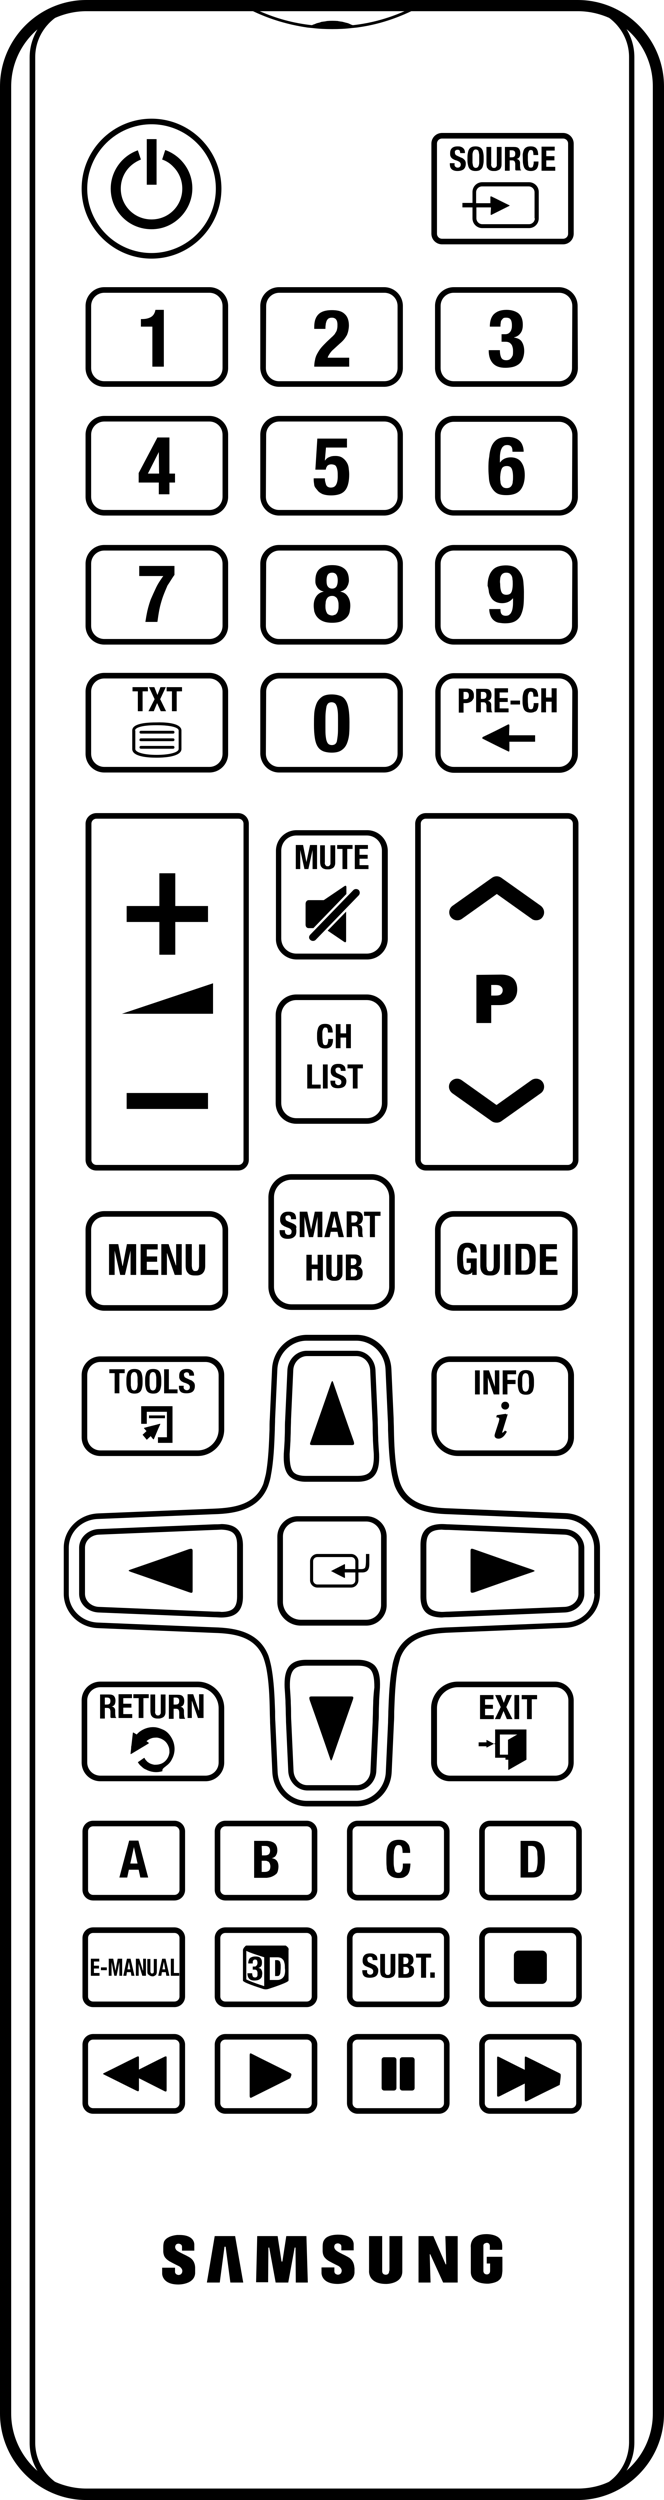 <?xml version="1.0" encoding="utf-8"?>
<!-- Generator: Adobe Illustrator 21.0.0, SVG Export Plug-In . SVG Version: 6.00 Build 0)  -->
<svg version="1.1" id="Layer_1" xmlns="http://www.w3.org/2000/svg" xmlns:xlink="http://www.w3.org/1999/xlink" x="0px" y="0px"
	 viewBox="0 0 237.5 893.2" style="enable-background:new 0 0 237.5 893.2;" xml:space="preserve">
<style type="text/css">
	.button{opacity: 0; fill:#FFFFFF;}
</style>
<g id="Buttons">
	<path id="left" class="button" d="M79.3,574.5c1.4-0.1,2.5-0.3,3.1-0.8s1-1.5,1-3.3V552c0-1.8-0.3-2.8-1-3.3c-0.6-0.6-1.7-0.8-3.1-0.8
		c-0.4,0-0.8,0-1.2,0.1c-0.4,0-0.8,0-1.3,0l-41.5,1.7c-1,0-1.9,0.4-2.6,1.1c-0.6,0.5-0.9,1.3-0.9,2.2v16.4c0,0.9,0.4,1.6,0.9,2.2
		c0.7,0.7,1.7,1,2.6,1.1l41.4,1.7c0.5,0,0.9,0,1.3,0C78.5,574.4,78.9,574.5,79.3,574.5"/>
	<path id="ok" class="button" d="M102,548.9v23.4c0,1.5,0.6,2.9,1.6,3.9s2.4,1.6,3.9,1.6h23.4c1.2,0,2.3-0.5,3.1-1.3l0,0
		c0.8-0.8,1.3-1.9,1.3-3.1v-24.5c0-1.2-0.5-2.3-1.3-3.1l0,0c-0.8-0.8-1.9-1.3-3.1-1.3h-24.5c-1.2,0-2.3,0.5-3.1,1.3l0,0
		C102.5,546.6,102,547.7,102,548.9"/>
	<path id="up" class="button" d="M109.4,525.9h18.4c0.9,0,1.6-0.1,2.2-0.3c0.5-0.2,0.9-0.4,1.1-0.6c0.4-0.4,0.6-0.9,0.8-1.7
		c0.2-0.9,0.3-2.1,0.3-3.7c0-0.6-0.1-1.4-0.1-2.2c0-0.7-0.1-1.6-0.1-2.6c0-1.3-0.1-2.7-0.1-4c0-1.2-0.1-2.4-0.1-3.6l-0.8-17.6
		c0-1-0.5-1.9-1.1-2.6c-0.6-0.6-1.5-1-2.3-1h-17.7c-0.9,0-1.7,0.4-2.3,1c-0.6,0.7-1.1,1.6-1.1,2.6l-0.8,17.6c-0.1,1.4-0.1,2.7-0.1,4
		c0,1.2-0.1,2.5-0.1,3.7c0,1-0.1,1.8-0.1,2.6s-0.1,1.6-0.1,2.3c0,1.6,0.1,2.8,0.3,3.7c0.2,0.8,0.4,1.3,0.8,1.7l0,0
		c0.3,0.3,0.7,0.5,1.1,0.6C107.8,525.8,108.6,525.9,109.4,525.9"/>
	<path id="vol_x2B_" class="button" d="M85.7,353v-58.6c0-0.1,0-0.2-0.1-0.3s-0.2-0.1-0.3-0.1H34.5c-0.1,0-0.2,0-0.3,0.1l0,0
		c-0.1,0.1-0.1,0.2-0.1,0.3V353H85.7z"/>
	<path id="channel_x2B_" class="button" d="M151.9,294.3V353h51.6v-58.6c0-0.1,0-0.2-0.1-0.3l0,0c-0.1-0.1-0.2-0.1-0.3-0.1h-50.8
		c-0.1,0-0.2,0-0.3,0.1S151.9,294.2,151.9,294.3"/>
	<path id="channel-" class="button" d="M203.5,355.8h-51.6v58.6c0,0.1,0,0.2,0.1,0.3l0,0c0.1,0.1,0.2,0.1,0.3,0.1h50.8
		c0.1,0,0.2,0,0.3-0.1l0,0c0.1-0.1,0.1-0.2,0.1-0.3L203.5,355.8L203.5,355.8z"/>
	<path id="vol-" class="button" d="M85.7,414.4v-58.6H34v58.6c0,0.1,0,0.2,0.1,0.3l0,0c0.1,0.1,0.2,0.1,0.3,0.1h50.8
		c0.1,0,0.2,0,0.3-0.1C85.6,414.6,85.7,414.5,85.7,414.4"/>
	<path id="power" class="button" d="M54.2,88.9c6,0,11.3-2.4,15.3-6.3c3.9-3.9,6.3-9.3,6.3-15.3S73.4,56,69.5,52
		c-3.9-3.9-9.3-6.3-15.3-6.3S42.9,48.2,39,52.1s-6.3,9.3-6.3,15.3c0,6,2.4,11.3,6.3,15.3S48.3,88.9,54.2,88.9"/>
	<path id="source" class="button" d="M157.7,51.3v32.2c0,0.1,0,0.2,0.1,0.3l0,0c0.1,0.1,0.2,0.1,0.3,0.1h43.3c0.1,0,0.2,0,0.3-0.1
		s0.1-0.2,0.1-0.3V51.3c0-0.1,0-0.2-0.1-0.3l0,0c-0.1-0.1-0.2-0.1-0.3-0.1h-43.3c-0.1,0-0.2,0-0.3,0.1l0,0
		C157.8,51,157.7,51.1,157.7,51.3"/>
	<path id="right" class="button" d="M158,547.9c-1.4,0.1-2.5,0.3-3.1,0.8s-1,1.5-1,3.3v18.4c0,1.8,0.3,2.8,1,3.3
		c0.6,0.6,1.7,0.8,3.1,0.8c0.4,0,0.8,0,1.2-0.1c0.4,0,0.8,0,1.3,0l41.5-1.7c1,0,1.9-0.4,2.6-1.1c0.6-0.5,0.9-1.3,0.9-2.2V553
		c0-0.9-0.4-1.6-0.9-2.2c-0.7-0.7-1.7-1-2.6-1.1l-41.4-1.7c-0.5,0-0.9,0-1.3,0C158.7,547.9,158.3,547.9,158,547.9"/>
	<path id="down" class="button" d="M127.8,596.4h-18.4c-0.9,0-1.6,0.1-2.2,0.3c-0.5,0.2-0.9,0.4-1.1,0.6c-0.4,0.4-0.6,0.9-0.8,1.7
		c-0.2,0.9-0.3,2.1-0.3,3.7c0,0.6,0.1,1.4,0.1,2.2c0,0.7,0.1,1.6,0.1,2.6c0,1.3,0.1,2.7,0.1,4c0,1.2,0.1,2.4,0.1,3.6l0.8,17.6
		c0,1,0.5,1.9,1.1,2.6c0.6,0.6,1.5,1,2.3,1h17.7c0.9,0,1.7-0.4,2.3-1c0.6-0.7,1.1-1.6,1.1-2.6l0.8-17.6c0.1-1.4,0.1-2.7,0.1-4
		c0-1.2,0.1-2.5,0.1-3.7c0-1,0.1-1.8,0.1-2.6s0.1-1.6,0.1-2.3c0-1.6-0.1-2.8-0.3-3.7c-0.2-0.8-0.4-1.3-0.8-1.7l0,0
		c-0.3-0.3-0.7-0.5-1.1-0.6C129.4,596.5,128.7,596.4,127.8,596.4"/>
	<path id="tools" class="button" d="M35.9,516.7h34.8c1.7,0,3.2-0.7,4.3-1.8c1.1-1.1,1.8-2.6,1.8-4.3v-19.4c0-0.9-0.4-1.7-1-2.3l0,0
		c-0.6-0.6-1.4-1-2.3-1H35.9c-0.9,0-1.7,0.4-2.3,1s-1,1.4-1,2.3v22.2c0,0.9,0.4,1.7,0.9,2.3C34.2,516.4,35,516.7,35.9,516.7"/>
	<path id="info" class="button" d="M157.7,491.3v19.4c0,1.7,0.7,3.2,1.8,4.3c1.1,1.1,2.6,1.8,4.3,1.8h34.8c0.9,0,1.7-0.4,2.3-1
		s0.9-1.4,0.9-2.3v-22.2c0-0.9-0.4-1.7-1-2.3c-0.6-0.6-1.4-1-2.3-1H161c-0.9,0-1.7,0.4-2.3,1l0,0
		C158.1,489.6,157.7,490.4,157.7,491.3"/>
	<path id="exit" class="button" d="M198.6,604.2h-34.8c-1.7,0-3.2,0.7-4.3,1.8s-1.8,2.6-1.8,4.3v19.4c0,0.9,0.4,1.7,1,2.3l0,0
		c0.6,0.6,1.4,1,2.3,1h37.6c0.9,0,1.7-0.4,2.3-1s0.9-1.4,0.9-2.3v-22.2c0-0.9-0.4-1.7-1-2.3C200.3,604.6,199.5,604.2,198.6,604.2"/>
	<path id="return" class="button" d="M76.8,629.7v-19.4c0-1.7-0.7-3.2-1.8-4.3c-1.1-1.1-2.6-1.8-4.3-1.8H35.9c-0.9,0-1.7,0.4-2.3,1
		s-1,1.4-1,2.3v22.2c0,0.9,0.4,1.7,0.9,2.3c0.6,0.6,1.4,1,2.3,1h37.6c0.9,0,1.7-0.4,2.3-1l0,0C76.4,631.4,76.8,630.6,76.8,629.7"/>
	<path id="menu" class="button" d="M37.3,464.9h37.6c0.9,0,1.7-0.4,2.3-0.9l0,0c0.6-0.6,0.9-1.4,0.9-2.3v-22.2c0-0.9-0.4-1.7-1-2.3l0,0
		c-0.6-0.6-1.4-1-2.3-1H37.3c-0.9,0-1.7,0.4-2.3,1l0,0c-0.6,0.6-1,1.4-1,2.3v22.2c0,0.9,0.4,1.7,1,2.3
		C35.6,464.5,36.4,464.9,37.3,464.9"/>
	<path id="guide" class="button" d="M159.1,439.4v22.2c0,0.9,0.4,1.7,1,2.3c0.6,0.6,1.4,1,2.3,1H200c0.9,0,1.7-0.4,2.3-0.9l0,0
		c0.6-0.6,0.9-1.4,0.9-2.3v-22.2c0-0.9-0.4-1.7-1-2.3l0,0c-0.6-0.6-1.4-1-2.3-1h-37.6c-0.9,0-1.7,0.4-2.3,1l0,0
		C159.5,437.7,159.1,438.5,159.1,439.4"/>
	<path id="mute" class="button" d="M106.1,339.3h25.2c1.1,0,2.1-0.4,2.8-1.2c0.7-0.7,1.2-1.7,1.2-2.8v-31.4c0-1.1-0.4-2.1-1.2-2.8
		c-0.7-0.7-1.7-1.2-2.8-1.2h-25.2c-1.1,0-2.1,0.4-2.8,1.2l0,0c-0.7,0.7-1.2,1.7-1.2,2.8v31.4c0,1.1,0.4,2.1,1.2,2.8l0,0
		C103.9,338.9,104.9,339.3,106.1,339.3"/>
</g>
<g>
	<path d="M54.2,92.4c13.8,0,25-11.2,25-25s-11.2-25-25-25s-25,11.2-25,25S40.5,92.4,54.2,92.4z M54.2,44.4c12.7,0,23,10.3,23,23
		s-10.3,23-23,23s-23-10.3-23-23C31.2,54.7,41.6,44.4,54.2,44.4z"/>
	<path d="M158.1,87.3h43.3c2.1,0,3.8-1.7,3.8-3.8V51.3c0-2.1-1.7-3.8-3.8-3.8h-43.3c-2.1,0-3.8,1.7-3.8,3.8v32.2
		C154.3,85.6,156,87.3,158.1,87.3z M156.3,51.3c0-1,0.8-1.8,1.8-1.8h43.3c1,0,1.8,0.8,1.8,1.8v32.2c0,1-0.8,1.8-1.8,1.8h-43.3
		c-1,0-1.8-0.8-1.8-1.8V51.3z"/>
	<path d="M37.3,102.6c-3.7,0-6.7,3-6.7,6.7v22.2c0,3.7,3,6.7,6.7,6.7h37.6c3.7,0,6.7-3,6.7-6.7v-22.2c0-3.7-3-6.7-6.7-6.7
		C74.9,102.6,37.3,102.6,37.3,102.6z M79.6,109.3v22.2c0,2.6-2.1,4.7-4.7,4.7H37.3c-2.6,0-4.7-2.1-4.7-4.7v-22.2
		c0-2.6,2.1-4.7,4.7-4.7h37.6C77.5,104.6,79.6,106.7,79.6,109.3z"/>
	<path d="M99.8,138.2h37.6c3.7,0,6.7-3,6.7-6.7v-22.2c0-3.7-3-6.7-6.7-6.7H99.8c-3.7,0-6.7,3-6.7,6.7v22.2
		C93.2,135.2,96.2,138.2,99.8,138.2z M95.2,109.3c0-2.6,2.1-4.7,4.7-4.7h37.6c2.6,0,4.7,2.1,4.7,4.7v22.2c0,2.6-2.1,4.7-4.7,4.7
		H99.8c-2.6,0-4.7-2.1-4.7-4.7L95.2,109.3L95.2,109.3z"/>
	<path d="M206.6,109.3c0-3.7-3-6.7-6.7-6.7h-37.6c-3.7,0-6.7,3-6.7,6.7v22.2c0,3.7,3,6.7,6.7,6.7H200c3.7,0,6.7-3,6.7-6.7
		L206.6,109.3L206.6,109.3z M204.6,131.5c0,2.6-2.1,4.7-4.7,4.7h-37.6c-2.6,0-4.7-2.1-4.7-4.7v-22.2c0-2.6,2.1-4.7,4.7-4.7H200
		c2.6,0,4.7,2.1,4.7,4.7L204.6,131.5L204.6,131.5z"/>
	<path d="M37.3,184.2h37.6c3.7,0,6.7-3,6.7-6.7v-22.2c0-3.7-3-6.7-6.7-6.7H37.3c-3.7,0-6.7,3-6.7,6.7v22.2
		C30.6,181.2,33.6,184.2,37.3,184.2z M32.6,155.3c0-2.6,2.1-4.7,4.7-4.7h37.6c2.6,0,4.7,2.1,4.7,4.7v22.2c0,2.6-2.1,4.7-4.7,4.7
		H37.3c-2.6,0-4.7-2.1-4.7-4.7V155.3z"/>
	<path d="M99.8,184.2h37.6c3.7,0,6.7-3,6.7-6.7v-22.2c0-3.7-3-6.7-6.7-6.7H99.8c-3.7,0-6.7,3-6.7,6.7v22.2
		C93.2,181.2,96.2,184.2,99.8,184.2z M95.2,155.3c0-2.6,2.1-4.7,4.7-4.7h37.6c2.6,0,4.7,2.1,4.7,4.7v22.2c0,2.6-2.1,4.7-4.7,4.7
		H99.8c-2.6,0-4.7-2.1-4.7-4.7L95.2,155.3L95.2,155.3z"/>
	<path d="M206.6,155.3c0-3.7-3-6.7-6.7-6.7h-37.6c-3.7,0-6.7,3-6.7,6.7v22.2c0,3.7,3,6.7,6.7,6.7H200c3.7,0,6.7-3,6.7-6.7
		L206.6,155.3L206.6,155.3z M204.6,177.6c0,2.6-2.1,4.7-4.7,4.7h-37.6c-2.6,0-4.7-2.1-4.7-4.7v-22.2c0-2.6,2.1-4.7,4.7-4.7H200
		c2.6,0,4.7,2.1,4.7,4.7L204.6,177.6L204.6,177.6z"/>
	<path d="M30.6,223.6c0,3.7,3,6.7,6.7,6.7h37.6c3.7,0,6.7-3,6.7-6.7v-22.2c0-3.7-3-6.7-6.7-6.7H37.3c-3.7,0-6.7,3-6.7,6.7
		C30.6,201.4,30.6,223.6,30.6,223.6z M32.6,201.4c0-2.6,2.1-4.7,4.7-4.7h37.6c2.6,0,4.7,2.1,4.7,4.7v22.2c0,2.6-2.1,4.7-4.7,4.7
		H37.3c-2.6,0-4.7-2.1-4.7-4.7V201.4z"/>
	<path d="M99.8,230.3h37.6c3.7,0,6.7-3,6.7-6.7v-22.2c0-3.7-3-6.7-6.7-6.7H99.8c-3.7,0-6.7,3-6.7,6.7v22.2
		C93.2,227.3,96.2,230.3,99.8,230.3z M95.2,201.4c0-2.6,2.1-4.7,4.7-4.7h37.6c2.6,0,4.7,2.1,4.7,4.7v22.2c0,2.6-2.1,4.7-4.7,4.7
		H99.8c-2.6,0-4.7-2.1-4.7-4.7L95.2,201.4L95.2,201.4z"/>
	<path d="M206.6,201.4c0-3.7-3-6.7-6.7-6.7h-37.6c-3.7,0-6.7,3-6.7,6.7v22.2c0,3.7,3,6.7,6.7,6.7H200c3.7,0,6.7-3,6.7-6.7
		L206.6,201.4L206.6,201.4z M204.6,223.6c0,2.6-2.1,4.7-4.7,4.7h-37.6c-2.6,0-4.7-2.1-4.7-4.7v-22.2c0-2.6,2.1-4.7,4.7-4.7H200
		c2.6,0,4.7,2.1,4.7,4.7L204.6,223.6L204.6,223.6z"/>
	<path d="M30.6,269.3c0,3.7,3,6.7,6.7,6.7h37.6c3.7,0,6.7-3,6.7-6.7v-22.2c0-3.7-3-6.7-6.7-6.7H37.3c-3.7,0-6.7,3-6.7,6.7
		C30.6,247.1,30.6,269.3,30.6,269.3z M32.6,247.1c0-2.6,2.1-4.7,4.7-4.7h37.6c2.6,0,4.7,2.1,4.7,4.7v22.2c0,2.6-2.1,4.7-4.7,4.7
		H37.3c-2.6,0-4.7-2.1-4.7-4.7V247.1z"/>
	<path d="M99.8,276h37.6c3.7,0,6.7-3,6.7-6.7v-22.2c0-3.7-3-6.7-6.7-6.7H99.8c-3.7,0-6.7,3-6.7,6.7v22.2C93.2,273,96.2,276,99.8,276
		z M95.2,247.1c0-2.6,2.1-4.7,4.7-4.7h37.6c2.6,0,4.7,2.1,4.7,4.7v22.2c0,2.6-2.1,4.7-4.7,4.7H99.8c-2.6,0-4.7-2.1-4.7-4.7
		L95.2,247.1L95.2,247.1z"/>
	<path d="M200,240.5h-37.6c-3.7,0-6.7,3-6.7,6.7v22.2c0,3.7,3,6.7,6.7,6.7H200c3.7,0,6.7-3,6.7-6.7v-22.2
		C206.6,243.4,203.6,240.5,200,240.5z M204.6,269.3c0,2.6-2.1,4.7-4.7,4.7h-37.6c-2.6,0-4.7-2.1-4.7-4.7v-22.2
		c0-2.6,2.1-4.7,4.7-4.7H200c2.6,0,4.7,2.1,4.7,4.7L204.6,269.3L204.6,269.3z"/>
	<path d="M62.4,650.5H33.3c-2.1,0-3.8,1.7-3.8,3.8v20.9c0,2.1,1.7,3.8,3.8,3.8h29.1c2.1,0,3.8-1.7,3.8-3.8v-20.9
		C66.2,652.2,64.5,650.5,62.4,650.5z M64.2,675.2c0,1-0.8,1.8-1.8,1.8H33.3c-1,0-1.8-0.8-1.8-1.8v-20.9c0-1,0.8-1.8,1.8-1.8h29.1
		c1,0,1.8,0.8,1.8,1.8C64.2,654.3,64.2,675.2,64.2,675.2z"/>
	<path d="M204.3,650.5h-29.1c-2.1,0-3.8,1.7-3.8,3.8v20.9c0,2.1,1.7,3.8,3.8,3.8h29.1c2.1,0,3.8-1.7,3.8-3.8v-20.9
		C208.1,652.2,206.4,650.5,204.3,650.5z M206.1,675.2c0,1-0.8,1.8-1.8,1.8h-29.1c-1,0-1.8-0.8-1.8-1.8v-20.9c0-1,0.8-1.8,1.8-1.8
		h29.1c1,0,1.8,0.8,1.8,1.8V675.2z"/>
	<path d="M157,650.5h-29.1c-2.1,0-3.8,1.7-3.8,3.8v20.9c0,2.1,1.7,3.8,3.8,3.8H157c2.1,0,3.8-1.7,3.8-3.8v-20.9
		C160.8,652.2,159.1,650.5,157,650.5z M158.8,675.2c0,1-0.8,1.8-1.8,1.8h-29.1c-1,0-1.8-0.8-1.8-1.8v-20.9c0-1,0.8-1.8,1.8-1.8H157
		c1,0,1.8,0.8,1.8,1.8V675.2z"/>
	<path d="M109.7,650.5H80.6c-2.1,0-3.8,1.7-3.8,3.8v20.9c0,2.1,1.7,3.8,3.8,3.8h29.1c2.1,0,3.8-1.7,3.8-3.8v-20.9
		C113.5,652.2,111.8,650.5,109.7,650.5z M111.5,675.2c0,1-0.8,1.8-1.8,1.8H80.6c-1,0-1.8-0.8-1.8-1.8v-20.9c0-1,0.8-1.8,1.8-1.8
		h29.1c1,0,1.8,0.8,1.8,1.8V675.2z"/>
	<path d="M62.4,688.6H33.3c-2.1,0-3.8,1.7-3.8,3.8v20.9c0,2.1,1.7,3.8,3.8,3.8h29.1c2.1,0,3.8-1.7,3.8-3.8v-20.9
		C66.2,690.3,64.5,688.6,62.4,688.6z M64.2,713.3c0,1-0.8,1.8-1.8,1.8H33.3c-1,0-1.8-0.8-1.8-1.8v-20.9c0-1,0.8-1.8,1.8-1.8h29.1
		c1,0,1.8,0.8,1.8,1.8C64.2,692.4,64.2,713.3,64.2,713.3z"/>
	<path d="M62.4,726.7H33.3c-2.1,0-3.8,1.7-3.8,3.8v20.9c0,2.1,1.7,3.8,3.8,3.8h29.1c2.1,0,3.8-1.7,3.8-3.8v-20.9
		C66.2,728.5,64.5,726.7,62.4,726.7z M64.2,751.4c0,1-0.8,1.8-1.8,1.8H33.3c-1,0-1.8-0.8-1.8-1.8v-20.9c0-1,0.8-1.8,1.8-1.8h29.1
		c1,0,1.8,0.8,1.8,1.8C64.2,730.5,64.2,751.4,64.2,751.4z"/>
	<path d="M204.3,688.6h-29.1c-2.1,0-3.8,1.7-3.8,3.8v20.9c0,2.1,1.7,3.8,3.8,3.8h29.1c2.1,0,3.8-1.7,3.8-3.8v-20.9
		C208.1,690.3,206.4,688.6,204.3,688.6z M206.1,713.3c0,1-0.8,1.8-1.8,1.8h-29.1c-1,0-1.8-0.8-1.8-1.8v-20.9c0-1,0.8-1.8,1.8-1.8
		h29.1c1,0,1.8,0.8,1.8,1.8V713.3z"/>
	<path d="M157,688.6h-29.1c-2.1,0-3.8,1.7-3.8,3.8v20.9c0,2.1,1.7,3.8,3.8,3.8H157c2.1,0,3.8-1.7,3.8-3.8v-20.9
		C160.8,690.3,159.1,688.6,157,688.6z M158.8,713.3c0,1-0.8,1.8-1.8,1.8h-29.1c-1,0-1.8-0.8-1.8-1.8v-20.9c0-1,0.8-1.8,1.8-1.8H157
		c1,0,1.8,0.8,1.8,1.8V713.3z"/>
	<path d="M109.7,688.6H80.6c-2.1,0-3.8,1.7-3.8,3.8v20.9c0,2.1,1.7,3.8,3.8,3.8h29.1c2.1,0,3.8-1.7,3.8-3.8v-20.9
		C113.5,690.3,111.8,688.6,109.7,688.6z M111.5,713.3c0,1-0.8,1.8-1.8,1.8H80.6c-1,0-1.8-0.8-1.8-1.8v-20.9c0-1,0.8-1.8,1.8-1.8
		h29.1c1,0,1.8,0.8,1.8,1.8V713.3z"/>
	<path d="M204.3,726.7h-29.1c-2.1,0-3.8,1.7-3.8,3.8v20.9c0,2.1,1.7,3.8,3.8,3.8h29.1c2.1,0,3.8-1.7,3.8-3.8v-20.9
		C208.1,728.5,206.4,726.7,204.3,726.7z M206.1,751.4c0,1-0.8,1.8-1.8,1.8h-29.1c-1,0-1.8-0.8-1.8-1.8v-20.9c0-1,0.8-1.8,1.8-1.8
		h29.1c1,0,1.8,0.8,1.8,1.8V751.4z"/>
	<path d="M157,726.7h-29.1c-2.1,0-3.8,1.7-3.8,3.8v20.9c0,2.1,1.7,3.8,3.8,3.8H157c2.1,0,3.8-1.7,3.8-3.8v-20.9
		C160.8,728.5,159.1,726.7,157,726.7z M158.8,751.4c0,1-0.8,1.8-1.8,1.8h-29.1c-1,0-1.8-0.8-1.8-1.8v-20.9c0-1,0.8-1.8,1.8-1.8H157
		c1,0,1.8,0.8,1.8,1.8V751.4z"/>
	<path d="M109.7,726.7H80.6c-2.1,0-3.8,1.7-3.8,3.8v20.9c0,2.1,1.7,3.8,3.8,3.8h29.1c2.1,0,3.8-1.7,3.8-3.8v-20.9
		C113.5,728.5,111.8,726.7,109.7,726.7z M111.5,751.4c0,1-0.8,1.8-1.8,1.8H80.6c-1,0-1.8-0.8-1.8-1.8v-20.9c0-1,0.8-1.8,1.8-1.8
		h29.1c1,0,1.8,0.8,1.8,1.8V751.4z"/>
	<path d="M37.3,432.7c-3.7,0-6.7,3-6.7,6.7v22.2c0,3.7,3,6.7,6.7,6.7h37.6c3.7,0,6.7-3,6.7-6.7v-22.2c0-3.7-3-6.7-6.7-6.7H37.3z
		 M79.6,439.4v22.2c0,2.6-2.1,4.7-4.7,4.7H37.3c-2.6,0-4.7-2.1-4.7-4.7v-22.2c0-2.6,2.1-4.7,4.7-4.7h37.6
		C77.5,434.7,79.6,436.8,79.6,439.4z"/>
	<path d="M96,427.8v31.9c0,4.6,3.7,8.3,8.3,8.3h28.6c4.6,0,8.3-3.7,8.3-8.3v-31.9c0-4.6-3.7-8.3-8.3-8.3h-28.6
		C99.7,419.5,96,423.2,96,427.8z M104.3,421.5h28.6c3.5,0,6.3,2.8,6.3,6.3v31.9c0,3.5-2.8,6.3-6.3,6.3h-28.6c-3.5,0-6.3-2.8-6.3-6.3
		v-31.9C98,424.3,100.8,421.5,104.3,421.5z"/>
	<path d="M206.6,439.4c0-3.7-3-6.7-6.7-6.7h-37.6c-3.7,0-6.7,3-6.7,6.7v22.2c0,3.7,3,6.7,6.7,6.7H200c3.7,0,6.7-3,6.7-6.7
		L206.6,439.4L206.6,439.4z M204.6,461.6c0,2.6-2.1,4.7-4.7,4.7h-37.6c-2.6,0-4.7-2.1-4.7-4.7v-22.2c0-2.6,2.1-4.7,4.7-4.7H200
		c2.6,0,4.7,2.1,4.7,4.7L204.6,461.6L204.6,461.6z"/>
	<path d="M35.9,520.2h34.8c5.2,0,9.5-4.3,9.5-9.5v-19.4c0-3.7-3-6.7-6.7-6.7H35.9c-3.7,0-6.7,3-6.7,6.7v22.2
		C29.2,517.2,32.2,520.2,35.9,520.2z M31.2,491.3c0-2.6,2.1-4.7,4.7-4.7h37.6c2.6,0,4.7,2.1,4.7,4.7v19.4c0,4.1-3.4,7.5-7.5,7.5
		H35.9c-2.6,0-4.7-2.1-4.7-4.7V491.3z"/>
	<path d="M198.6,484.6H161c-3.7,0-6.7,3-6.7,6.7v19.4c0,5.2,4.3,9.5,9.5,9.5h34.8c3.7,0,6.7-3,6.7-6.7v-22.2
		C205.2,487.6,202.2,484.6,198.6,484.6z M203.2,513.5c0,2.6-2.1,4.7-4.7,4.7h-34.8c-4.1,0-7.5-3.4-7.5-7.5v-19.4
		c0-2.6,2.1-4.7,4.7-4.7h37.6c2.6,0,4.7,2.1,4.7,4.7V513.5z"/>
	<path d="M30.6,294.3v120.1c0,2.1,1.7,3.8,3.8,3.8h50.8c2.1,0,3.8-1.7,3.8-3.8V294.3c0-2.1-1.7-3.8-3.8-3.8H34.5
		C32.4,290.5,30.6,292.2,30.6,294.3z M87.1,294.3v120.1c0,1-0.8,1.8-1.8,1.8H34.5c-1,0-1.8-0.8-1.8-1.8V294.3c0-1,0.8-1.8,1.8-1.8
		h50.8C86.3,292.5,87.1,293.3,87.1,294.3z"/>
	<path d="M152.3,418.2h50.8c2.1,0,3.8-1.7,3.8-3.8V294.3c0-2.1-1.7-3.8-3.8-3.8h-50.8c-2.1,0-3.8,1.7-3.8,3.8v120.1
		C148.5,416.5,150.2,418.2,152.3,418.2z M150.5,294.3c0-1,0.8-1.8,1.8-1.8h50.8c1,0,1.8,0.8,1.8,1.8v120.1c0,1-0.8,1.8-1.8,1.8
		h-50.8c-1,0-1.8-0.8-1.8-1.8V294.3z"/>
	<path d="M106.1,342.8h25.2c4.1,0,7.4-3.3,7.4-7.4V304c0-4.1-3.3-7.4-7.4-7.4h-25.2c-4.1,0-7.4,3.3-7.4,7.4v31.4
		C98.6,339.4,102,342.8,106.1,342.8z M100.6,303.9c0-3,2.4-5.4,5.4-5.4h25.2c3,0,5.4,2.4,5.4,5.4v31.4c0,3-2.4,5.4-5.4,5.4H106
		c-3,0-5.4-2.4-5.4-5.4V303.9z"/>
	<path d="M98.6,394.1c0,4.1,3.3,7.4,7.4,7.4h25.2c4.1,0,7.4-3.3,7.4-7.4v-31.4c0-4.1-3.3-7.4-7.4-7.4H106c-4.1,0-7.4,3.3-7.4,7.4
		V394.1z M100.6,362.7c0-3,2.4-5.4,5.4-5.4h25.2c3,0,5.4,2.4,5.4,5.4v31.4c0,3-2.4,5.4-5.4,5.4H106c-3,0-5.4-2.4-5.4-5.4V362.7z"/>
	<path d="M80.2,629.7v-19.4c0-5.2-4.3-9.5-9.5-9.5H35.9c-3.7,0-6.7,3-6.7,6.7v22.2c0,3.7,3,6.7,6.7,6.7h37.6
		C77.2,636.4,80.2,633.4,80.2,629.7z M78.2,629.7c0,2.6-2.1,4.7-4.7,4.7H35.9c-2.6,0-4.7-2.1-4.7-4.7v-22.2c0-2.6,2.1-4.7,4.7-4.7
		h34.8c4.1,0,7.5,3.4,7.5,7.5V629.7z"/>
	<path d="M205.2,629.7v-22.2c0-3.7-3-6.7-6.7-6.7h-34.8c-5.2,0-9.5,4.3-9.5,9.5v19.4c0,3.7,3,6.7,6.7,6.7h37.6
		C202.2,636.4,205.2,633.4,205.2,629.7z M156.3,629.7v-19.4c0-4.1,3.4-7.5,7.5-7.5h34.8c2.6,0,4.7,2.1,4.7,4.7v22.2
		c0,2.6-2.1,4.7-4.7,4.7H161C158.4,634.4,156.3,632.3,156.3,629.7z"/>
	<path d="M206.6,0H30.9C13.9,0,0,13.9,0,30.9v831.4c0,17,13.9,30.9,30.9,30.9h175.7c17,0,30.9-13.9,30.9-30.9V30.9
		C237.5,13.9,223.7,0,206.6,0z M144.7,4c-5.9,2.6-12.1,4.3-18.5,5c-0.3-0.1-0.7-0.2-1-0.4c-0.2-0.1-0.5-0.2-0.7-0.3
		c-0.4-0.1-0.8-0.2-1.2-0.3c-0.2-0.1-0.5-0.1-0.7-0.2c-0.4-0.1-0.9-0.1-1.3-0.2c-0.2,0-0.4-0.1-0.5-0.1c-1.3-0.1-2.6-0.1-3.8,0
		c-0.2,0-0.3,0.1-0.5,0.1c-0.5,0.1-0.9,0.1-1.4,0.2c-0.2,0-0.4,0.1-0.6,0.2c-0.4,0.1-0.8,0.2-1.2,0.3c-0.2,0.1-0.5,0.2-0.7,0.3
		c-0.3,0.1-0.7,0.2-1,0.4C105,8.3,98.8,6.6,92.9,4H144.7z M4,862.3V30.9c0-8.2,3.7-15.5,9.4-20.4c-1.7,2.9-2.8,6.3-2.8,10v852.3
		c0,3.6,1,7,2.8,10C7.7,877.8,4,870.4,4,862.3z M217.8,886.7c-3.4,1.6-7.2,2.4-11.2,2.4H30.9c-4,0-7.8-0.9-11.2-2.4
		c-4.3-3.2-7.1-8.3-7.1-14V20.4c0-5.7,2.8-10.8,7.1-14C23.1,4.9,26.9,4,30.9,4h59.6c6.1,2.9,12.5,4.8,19.2,5.8h-0.1l1.9,0.2h0.1l0,0
		c2.4,0.3,4.8,0.4,7.2,0.4c2.4,0,4.8-0.1,7.2-0.4l0,0h0.1l1.9-0.2h-0.1c6.7-0.9,13.1-2.9,19.2-5.8h59.6c4,0,7.8,0.9,11.2,2.4
		c4.3,3.2,7.1,8.3,7.1,14v852.3C224.9,878.5,222.1,883.6,217.8,886.7z M233.5,862.3c0,8.2-3.7,15.5-9.4,20.4c1.7-2.9,2.8-6.3,2.8-10
		V20.4c0-3.6-1-7-2.8-10c5.8,4.9,9.4,12.3,9.4,20.4V862.3z"/>
	<path d="M202.3,540.6l-41.5-1.7c-7.4-0.2-14.7-1.4-17.6-8.8c-0.4-1-0.7-2.2-1-3.5c-1-5.1-1.2-10.5-1.3-15.8c0-1.3-0.1-2.7-0.1-4
		l-0.8-17.6c-0.3-6.9-5.8-12.3-12.5-12.3h-17.7c-6.7,0-12.2,5.4-12.5,12.3l-0.8,17.6c-0.1,1.3-0.1,2.7-0.1,4
		c-0.2,5.3-0.4,10.7-1.3,15.8c-0.3,1.3-0.6,2.4-0.9,3.5c-2.9,7.4-10.2,8.6-17.6,8.9l-41.5,1.7c-6.9,0.3-12.3,5.7-12.3,12.3v16.4
		c0,6.6,5.4,12.1,12.3,12.3l41.5,1.7c7.4,0.2,14.7,1.4,17.6,8.8c0.4,1.1,0.7,2.2,1,3.5c1,5.1,1.2,10.5,1.3,15.8c0,1.3,0.1,2.7,0.1,4
		l0.8,17.6c0.3,6.9,5.8,12.3,12.5,12.3h17.7c6.7,0,12.2-5.4,12.5-12.3l0.8-17.6c0.1-1.3,0.1-2.7,0.1-4c0.2-5.3,0.4-10.7,1.3-15.8
		c0.3-1.3,0.6-2.4,0.9-3.5c2.9-7.4,10.2-8.6,17.6-8.9l41.5-1.7c6.9-0.3,12.3-5.7,12.3-12.3V553C214.6,546.3,209.2,540.9,202.3,540.6
		z M212.6,569.4c0,5.6-4.6,10.1-10.4,10.3l-41.5,1.7c-7.7,0.2-16.1,1.6-19.4,10.1c-0.4,1.2-0.8,2.4-1,3.8l0,0
		c-1,5.2-1.2,10.8-1.4,16.1c0,1.3-0.1,2.7-0.1,4L138,633c-0.2,5.8-4.9,10.4-10.5,10.4h-17.7c-5.7,0-10.3-4.6-10.5-10.4l-0.8-17.6
		c-0.1-1.3-0.1-2.6-0.1-4c-0.2-5.4-0.4-10.9-1.4-16.1c-0.3-1.4-0.6-2.6-1-3.8c-3.4-8.5-11.7-9.9-19.4-10.1L35,579.7
		c-5.8-0.2-10.4-4.8-10.4-10.3V553c0-5.6,4.6-10.1,10.4-10.3l41.5-1.7c7.7-0.2,16.1-1.6,19.4-10.1c0.4-1.2,0.8-2.4,1-3.8
		c1-5.2,1.2-10.8,1.4-16.1c0-1.3,0.1-2.7,0.1-4l0.8-17.6c0.2-5.8,4.9-10.4,10.5-10.4h17.7c5.7,0,10.3,4.6,10.5,10.4l0.8,17.6
		c0.1,1.3,0.1,2.6,0.1,4c0.2,5.4,0.4,10.9,1.4,16.1c0.3,1.4,0.6,2.6,1,3.8c3.4,8.5,11.7,9.9,19.4,10.1l41.5,1.7
		c5.8,0.2,10.4,4.8,10.4,10.3v16.4H212.6z"/>
	<path d="M79.3,544.5L79.3,544.5L79.3,544.5c-0.9,0.1-1.8,0.1-2.6,0.1l-41.5,1.7c-3.8,0.2-6.9,3.1-6.9,6.7v16.4c0,3.6,3,6.5,6.9,6.7
		l41.4,1.7c0.9,0,1.7,0.1,2.6,0.1h0.1h0.1c3.5-0.1,7.5-1.1,7.5-7.5V552C86.8,545.6,82.8,544.6,79.3,544.5z M84.8,570.4
		c0,4.4-2,5.4-5.5,5.5c-0.9-0.1-1.7-0.1-2.6-0.1l-41.4-1.7c-2.4-0.1-4.9-1.9-4.9-4.7V553c0-2.8,2.5-4.6,4.9-4.7l41.5-1.7
		c0.9,0,1.7-0.1,2.5-0.1c3.5,0.2,5.5,1.1,5.5,5.5V570.4z"/>
	<path d="M109.4,529.4h18.4c2.6,0,4.5-0.6,5.8-1.9c1.9-1.9,2.1-5.1,2-8c-0.1-1.4-0.2-2.9-0.3-4.8c0-1.2-0.1-2.4-0.1-3.6
		c0-1.3-0.1-2.7-0.1-4l-0.8-17.6c-0.2-3.8-3.2-6.9-6.9-6.9h-17.7c-3.6,0-6.7,3.1-6.9,6.9l-0.8,17.6c-0.1,1.3-0.1,2.7-0.1,4
		c0,1.2-0.1,2.4-0.1,3.6c-0.1,1.8-0.2,3.3-0.3,4.7v0.1c-0.1,2.8,0.1,6,2,7.9C104.9,528.7,106.8,529.4,109.4,529.4z M103.6,519.5
		c0.1-1.4,0.2-2.9,0.3-4.8c0-1.2,0.1-2.4,0.1-3.6c0-1.3,0.1-2.7,0.1-4l0.8-17.6c0.1-2.7,2.3-5,4.9-5h17.7c2.6,0,4.7,2.2,4.9,5
		l0.8,17.6c0.1,1.3,0.1,2.6,0.1,4c0,1.2,0.1,2.4,0.1,3.6c0.1,1.9,0.2,3.4,0.3,4.8c0.1,3.4-0.4,5.4-1.5,6.5c-0.9,0.9-2.3,1.3-4.4,1.3
		h-18.4c-2,0-3.5-0.4-4.4-1.3C104,524.9,103.6,523,103.6,519.5z"/>
	<path d="M202.1,546.3l-41.4-1.7c-0.9,0-1.7-0.1-2.6-0.1H158h-0.1c-3.5,0.1-7.5,1.1-7.5,7.5v18.4c0,6.4,4,7.4,7.5,7.5h0.1h0.1
		c0.8-0.1,1.7-0.1,2.5-0.1l41.5-1.7c3.8-0.2,6.9-3.1,6.9-6.7V553C208.9,549.4,205.9,546.5,202.1,546.3z M206.9,569.4
		c0,2.8-2.5,4.6-4.9,4.7l-41.5,1.7c-0.9,0-1.7,0.1-2.5,0.1c-3.5-0.2-5.5-1.1-5.5-5.5V552c0-4.4,2-5.4,5.5-5.5
		c0.9,0.1,1.7,0.1,2.6,0.1l41.4,1.7c2.4,0.1,4.9,1.9,4.9,4.7V569.4z"/>
	<path d="M131,541.7h-24.5c-4,0-7.3,3.3-7.3,7.3v23.4c0,4.6,3.8,8.4,8.4,8.4H131c4,0,7.3-3.3,7.3-7.3V549
		C138.3,544.9,135,541.7,131,541.7z M131,578.7h-23.4c-3.5,0-6.4-2.9-6.4-6.4v-23.4c0-2.9,2.4-5.3,5.3-5.3H131
		c2.9,0,5.3,2.4,5.3,5.3v24.5C136.3,576.4,133.9,578.7,131,578.7z"/>
	<path d="M128,593h-18.4c-2.6,0-4.5,0.6-5.8,1.9c-1.9,1.9-2.1,5.1-2,8c0.1,1.4,0.2,2.9,0.3,4.7c0,1.2,0.1,2.4,0.1,3.6
		c0,1.3,0.1,2.7,0.1,4l0.8,17.6c0.2,3.8,3.2,6.9,6.9,6.9h17.7c3.6,0,6.7-3.1,6.9-6.9l0.8-17.6c0.1-1.3,0.1-2.7,0.1-4
		c0-1.2,0.1-2.4,0.1-3.6c0.1-1.8,0.2-3.3,0.3-4.7v-0.1c0.1-2.8-0.1-6-2-7.9C132.5,593.7,130.6,593,128,593z M133.5,607.6
		c0,1.2-0.1,2.4-0.1,3.6c0,1.3-0.1,2.7-0.1,4l-0.8,17.6c-0.1,2.7-2.3,5-4.9,5h-17.7c-2.6,0-4.7-2.2-4.9-5l-0.8-17.6
		c-0.1-1.3-0.1-2.7-0.1-4c0-1.2-0.1-2.4-0.1-3.6c-0.1-1.8-0.2-3.4-0.3-4.7c-0.1-3.4,0.4-5.4,1.5-6.5c0.9-0.9,2.3-1.3,4.4-1.3H128
		c2,0,3.5,0.4,4.4,1.3c1.1,1.1,1.5,3.1,1.5,6.5C133.7,604.3,133.6,605.8,133.5,607.6z"/>
</g>
<g>
	<path d="M170.4,348.3v17.2h5.3v-6.4h2.9c2.1,0,3.7-0.5,4.8-1.5c1-1,1.6-2.3,1.6-4.1c0-1.7-0.5-3-1.4-3.9c-1-0.9-2.4-1.4-4.3-1.4
		L170.4,348.3L170.4,348.3z M179.8,353.8c0,0.6-0.2,1-0.6,1.4c-0.4,0.4-1.1,0.5-2.2,0.5h-1.3v-3.8h1.5c1,0,1.7,0.2,2,0.6
		C179.6,352.8,179.8,353.2,179.8,353.8z"/>
	<path d="M165.2,328.3l12.5-8.9l12.5,8.9c0.5,0.4,1.1,0.5,1.6,0.5c0.9,0,1.8-0.4,2.3-1.2c0.9-1.3,0.6-3-0.7-4l-14.1-10
		c-1-0.7-2.3-0.7-3.3,0l-14.1,10c-1.3,0.9-1.6,2.7-0.7,4C162.2,328.9,163.9,329.2,165.2,328.3z"/>
	<path d="M177.7,401.1c0.6,0,1.2-0.2,1.6-0.5l14.1-10c1.3-0.9,1.6-2.7,0.7-4c-0.9-1.3-2.7-1.6-4-0.7l-12.5,8.9l-12.5-8.9
		c-1.3-0.9-3-0.6-4,0.7c-0.9,1.3-0.6,3,0.7,4l14.1,10C176.5,401,177.1,401.1,177.7,401.1z"/>
	<polygon points="62.7,341.1 62.7,329.4 74.4,329.4 74.4,323.7 62.7,323.7 62.7,312 57,312 57,323.7 45.3,323.7 45.3,329.4
		57,329.4 57,341.1 	"/>
	<rect x="45.3" y="390.5" width="29.1" height="5.7"/>
	<polygon points="76.2,362.2 76.2,351.3 43.6,362.2 	"/>
	<path d="M181,505.1l-3.3,0.5l-0.2,0.8c0.1,0,0.3,0,0.4,0c0.2,0,0.4,0.1,0.5,0.2s0.2,0.2,0.2,0.4c0,0.2-0.1,0.5-0.2,1l-1.3,4
		c-0.1,0.4-0.2,0.6-0.2,0.9c0,0.3,0.1,0.6,0.4,0.8c0.2,0.2,0.6,0.3,1,0.3c1.1,0,2.1-0.8,3-2.5l-0.7-0.4c-0.4,0.6-1,0.9-1,0.7l2-6.5
		H181V505.1z"/>
	<path d="M182.1,502.2c0-0.4-0.1-0.7-0.4-1c-0.3-0.3-0.6-0.4-1-0.4s-0.7,0.1-1,0.4s-0.4,0.6-0.4,1s0.1,0.7,0.4,1
		c0.3,0.3,0.6,0.4,1,0.4s0.7-0.1,1-0.4C182,502.9,182.1,502.5,182.1,502.2z"/>
	<path d="M54.2,81.9c3.9,0,7.5-1.5,10.3-4.3c2.7-2.7,4.3-6.4,4.3-10.3s-1.5-7.5-4.3-10.3c-1.5-1.5-3.4-2.7-5.4-3.4L58,57
		c1.5,0.5,2.9,1.4,4,2.6c2.1,2.1,3.2,4.9,3.2,7.8s-1.1,5.7-3.2,7.8s-4.9,3.2-7.8,3.2c-2.9,0-5.7-1.1-7.8-3.2s-3.2-4.9-3.2-7.8
		s1.1-5.7,3.2-7.8c1.1-1.1,2.5-2,4-2.6l-1.1-3.3c-2,0.7-3.9,1.9-5.4,3.4c-2.7,2.7-4.3,6.4-4.3,10.3s1.5,7.5,4.3,10.3
		S50.4,81.9,54.2,81.9z"/>
	<rect x="52.5" y="49.7" width="3.5" height="16.3"/>
	<path d="M103.7,740.6c-4.5-2.3-9.1-4.5-13.6-6.8c-0.5-0.3-0.8-0.3-0.8,0.5l0,0v4.2v4.5v0.1v0.1v0.1v0.1v0.1v0.1v0.1v0.1v0.1v0.1
		v0.1v0.1v0.1v0.1v0.1v0.1v0.1v0.1v0.1v0.1v0.1v0.1v0.1v0.1v0.1v0.1v0.1v0.1v0.1v0.1v0.1v0.1v0.1v0.1v0.1v0.1v0.1v0.1v0.1v0.1v0.1
		v0.1v0.1v1.5c0,0.7,0.3,0.9,0.9,0.5c4.8-2.4,9.1-4.5,13.6-6.8C104.4,741.1,104.4,741,103.7,740.6z"/>
	<path d="M200.1,740.7c-3.9-1.9-7.8-3.9-11.7-5.8c-0.5-0.2-0.7-0.3-0.7,0.5l0,0v3.6v0.5c-3.1-1.5-6.2-3.1-9.2-4.6
		c-0.5-0.2-0.7-0.3-0.7,0.5l0,0v3.6v3.9v0.1v0.1v0.1v0.1v0.1v0.1v0.1v0.1v0.1v0.1v0.1v0.1v0.1v0.1v0.1v0.1v0.1v0.1v0.1v0.1v0.1v0.1
		v0.1v0.1v0.1v0.1v0.1v0.1v0.1v0.1v0.1v0.1v0.1v0.1v0.1v0.1v0.1v0.1v0.1v0.1v0.1v0.1v0.1v1.3c0,0.6,0.2,0.7,0.8,0.5
		c3.2-1.6,6.1-3.1,9.1-4.6v0.2v0.1v0.1v0.1v0.1v0.1v0.1v0.1v0.1v0.1v0.1v0.1v0.1v0.1v0.1v0.1v0.1v0.1v0.1v0.1v0.1v0.1v0.1v0.1v0.1
		v0.1v0.1v0.1v0.1v0.1v0.1v0.1v0.1v0.1v0.1v0.1v0.1v0.1v0.1v0.1v0.1v0.1v0.1v0.1v1.3c0,0.6,0.2,0.7,0.8,0.5
		c4.1-2.1,7.8-3.9,11.7-5.8C200.7,741.1,200.7,741,200.1,740.7z"/>
	<path d="M58.9,734.8c-3.1,1.5-6.2,3.1-9.2,4.6v-0.5v-3.6l0,0c0-0.7-0.2-0.7-0.7-0.5c-3.9,1.9-7.8,3.9-11.7,5.8
		c-0.6,0.3-0.5,0.4-0.1,0.6c3.9,1.9,7.6,3.8,11.7,5.8c0.6,0.3,0.8,0.2,0.8-0.5v-1.3v-0.1V745v-0.1v-0.1v-0.1v-0.1v0.4v-0.1v-0.1
		v-0.1v-0.1v-0.1v-0.1v-0.1v-0.1v-0.1V744v-0.1v-0.1v-0.1v-0.1v-0.1v0.5l0,0v-0.1v-0.1v-0.1v-0.1v-0.1v-0.1v-0.1v-0.1v-0.1V743v-0.1
		v-0.1v-0.1v-0.1v-0.1v0.5v-0.1v-0.1v-0.1v-0.2c3,1.5,5.9,3,9.1,4.6c0.6,0.3,0.8,0.2,0.8-0.5v-1.3v-0.1v-0.1V745v-0.1v-0.1v-0.1v0.3
		v-0.1v-0.1v-0.1v-0.1v-0.1v-0.1v-0.1v-0.1v-0.1V744v-0.1v-0.1v-0.1v-0.1v-0.1v0.5l0,0v-0.1v-0.1v-0.1v-0.1v-0.1v-0.1v-0.1v-0.1
		v-0.1V743v-0.1v-0.1v-0.1v-0.1v-0.1v0.5v-0.1v-0.1v-0.1v-3.9v-3.6l0,0C59.6,734.6,59.4,734.6,58.9,734.8z"/>
	<path d="M59.6,630.8c0.8-0.6,1.5-1.4,1.9-2.3c0.5-0.9,0.8-1.9,0.9-2.9c0.1-1,0-2-0.3-3s-0.8-1.9-1.4-2.7c-0.6-0.8-1.4-1.5-2.3-1.9
		s-1.9-0.8-2.9-0.9c-1-0.1-2,0-3,0.3s-1.9,0.8-2.7,1.4c-0.3,0.3-0.6,0.5-0.9,0.9l-1-0.6l0,0c-0.3-0.2-0.4-0.1-0.4,0.2l-0.5,4.4
		c-0.1,0.3-0.1,0.6-0.1,1l-0.2,1.7c0,0.3,0,0.4,0.3,0.2c2-1.2,4-2.4,6-3.6c0.3-0.2,0.3-0.3,0-0.5l-0.6-0.4l0,0l0,0l0,0l0,0l0,0l0,0
		l0,0l0,0l0,0l0,0l0,0l0,0l0,0l0,0l0,0l0,0l0,0l0,0l0,0l0,0l0,0l0,0l0,0l0,0l0,0l0,0l0,0l0,0l0,0l0,0l0,0l0,0l0,0l0,0l0,0l0,0l0,0
		l0,0l0,0l0,0l0,0l0,0c0.1-0.1,0.2-0.1,0.2-0.2c0.5-0.4,1.1-0.7,1.7-0.9c0.6-0.2,1.3-0.2,1.9-0.2c0.6,0.1,1.3,0.3,1.8,0.6
		c0.6,0.3,1.1,0.7,1.5,1.2s0.7,1.1,0.9,1.7c0.2,0.6,0.2,1.3,0.2,1.9c-0.1,0.6-0.3,1.3-0.6,1.8c-0.6,1.1-1.6,2-2.9,2.3
		c-0.6,0.2-1.3,0.2-1.9,0.2c-0.6-0.1-1.3-0.3-1.8-0.6c-0.3-0.2-0.7-0.4-0.9-0.7c-0.3-0.3-0.5-0.5-0.7-0.9l-0.2-0.3l-2.3,1.6l0.2,0.3
		c0.3,0.5,0.7,0.9,1.2,1.3c0.4,0.4,0.9,0.8,1.5,1c0.9,0.5,1.9,0.8,2.9,0.9c1,0.1,2,0,3-0.3C57.9,631.9,58.8,631.5,59.6,630.8z"/>
	<path d="M180.8,628.7h1v3.7l6.5-3.7v-10.8h-7.5h-3.7v5.3c-1-0.5-2-1-2.9-1.5c-0.1-0.1-0.2-0.1-0.2,0.1l0,0v0.7h-2.8v1.4h2.8l0,0
		l0,0l0,0l0,0l0,0l0,0l0,0l0,0l0,0l0,0l0,0l0,0l0,0l0,0l0,0l0,0l0,0l0,0l0,0l0,0l0,0l0,0l0,0l0,0l0,0l0,0l0,0l0,0l0,0v0.3
		c0,0.2,0.1,0.2,0.2,0.1c1-0.5,1.9-1,2.9-1.5v5.2h3.7V628.7z M178.8,619.7h1.9h4.3l-3.3,1.9v5.3h-1h-1.9V619.7z"/>
	<path d="M183.8,698.6v8.5c0,0.9,0.8,1.7,1.7,1.7h8.4c0.9,0,1.7-0.8,1.7-1.7v-8.5c0-0.9-0.8-1.7-1.7-1.7h-8.4
		C184.6,696.9,183.8,697.7,183.8,698.6z"/>
	<path d="M147.4,735h-3.5c-0.5,0-0.9,0.4-0.9,0.9V746c0,0.5,0.4,0.9,0.9,0.9h3.5c0.5,0,0.9-0.4,0.9-0.9v-10.1
		C148.3,735.4,147.9,735,147.4,735z"/>
	<path d="M140.9,735h-3.5c-0.5,0-0.9,0.4-0.9,0.9V746c0,0.5,0.4,0.9,0.9,0.9h3.5c0.5,0,0.9-0.4,0.9-0.9v-10.1
		C141.8,735.4,141.4,735,140.9,735z"/>
	<path d="M192.7,68.6c0-2-1.6-3.5-3.5-3.5h-16.7c-2,0-3.5,1.6-3.5,3.5v3.9h-3.6v1.6h3.6V78c0,2,1.6,3.5,3.5,3.5h16.7
		c2,0,3.5-1.6,3.5-3.5V68.6z M191.3,78c0,1.2-1,2.1-2.1,2.1h-16.7c-1.2,0-2.1-1-2.1-2.1v-3.9h5.2c0,0.7-0.1,1.7-0.1,2.4
		c0,0.3,0.1,0.4,0.4,0.2c2.2-1.1,4.2-2.1,6.2-3.1c0.2-0.1,0.3-0.2,0-0.3c-2.1-1-4.2-2.1-6.3-3.1c-0.2-0.1-0.4-0.1-0.4,0.3v2.1h-5.1
		v-3.9c0-1.2,1-2.1,2.1-2.1h16.7c1.2,0,2.1,1,2.1,2.1V78H191.3z"/>
	<path d="M163.6,61.1c0.9,0,1.7-0.2,2.2-0.6c0.5-0.4,0.8-1.1,0.8-2c0-0.3,0-0.5-0.1-0.7c0-0.2-0.1-0.4-0.3-0.6
		c-0.1-0.2-0.3-0.3-0.5-0.5s-0.5-0.3-0.8-0.4l-1.3-0.6c-0.4-0.2-0.6-0.3-0.7-0.5c-0.1-0.2-0.2-0.4-0.2-0.7c0-0.1,0-0.3,0-0.4
		c0-0.1,0.1-0.2,0.2-0.3c0.1-0.1,0.2-0.2,0.3-0.2c0.1-0.1,0.3-0.1,0.5-0.1c0.3,0,0.6,0.1,0.7,0.3c0.1,0.2,0.2,0.5,0.2,0.9h1.7v-0.2
		c0-0.4-0.1-0.8-0.2-1s-0.3-0.5-0.6-0.7c-0.2-0.2-0.5-0.3-0.8-0.4c-0.3-0.1-0.7-0.1-1.1-0.1c-0.8,0-1.5,0.2-1.9,0.6
		c-0.5,0.4-0.7,1-0.7,1.9c0,0.4,0,0.7,0.1,0.9c0.1,0.3,0.2,0.5,0.4,0.7s0.4,0.4,0.7,0.5c0.3,0.2,0.6,0.3,1,0.4
		c0.3,0.1,0.5,0.2,0.7,0.3s0.4,0.2,0.5,0.3s0.2,0.2,0.3,0.4c0.1,0.1,0.1,0.3,0.1,0.5c0,0.4-0.1,0.6-0.3,0.8s-0.5,0.3-0.7,0.3
		s-0.4,0-0.6-0.1c-0.1-0.1-0.3-0.2-0.4-0.3c-0.1-0.1-0.1-0.2-0.2-0.4s0-0.3,0-0.5v-0.3h-1.7v0.3c0,0.8,0.2,1.4,0.6,1.8
		S162.6,61.1,163.6,61.1z"/>
	<path d="M167.7,59.9c0.2,0.4,0.5,0.7,0.9,0.9s0.9,0.3,1.5,0.3s1.2-0.1,1.5-0.3s0.7-0.5,0.9-0.9s0.3-0.9,0.4-1.4
		c0.1-0.5,0.1-1.1,0.1-1.8c0-0.6,0-1.2-0.1-1.8c-0.1-0.5-0.2-1-0.4-1.4s-0.5-0.7-0.9-0.9s-0.9-0.3-1.5-0.3s-1.2,0.1-1.5,0.3
		c-0.4,0.2-0.7,0.5-0.9,0.9s-0.3,0.9-0.4,1.4s-0.1,1.1-0.1,1.8s0,1.3,0.1,1.8C167.4,59,167.5,59.5,167.7,59.9z M169,55.2
		c0-0.4,0.1-0.7,0.2-1s0.2-0.4,0.4-0.6s0.4-0.2,0.6-0.2s0.5,0.1,0.6,0.2c0.2,0.1,0.3,0.3,0.4,0.6s0.1,0.6,0.2,1c0,0.4,0,0.9,0,1.5
		s0,1.1,0,1.5s-0.1,0.7-0.2,1s-0.2,0.4-0.4,0.6c-0.2,0.1-0.4,0.2-0.6,0.2s-0.5-0.1-0.6-0.2c-0.2-0.1-0.3-0.3-0.4-0.6s-0.1-0.6-0.2-1
		c0-0.4,0-0.9,0-1.5S169,55.6,169,55.2z"/>
	<path d="M174.8,60.6c0.3,0.2,0.5,0.3,0.9,0.4c0.3,0.1,0.7,0.1,1,0.1c0.4,0,0.7,0,1-0.1s0.6-0.2,0.9-0.4c0.3-0.2,0.5-0.5,0.6-0.8
		c0.2-0.4,0.2-0.8,0.2-1.3v-6h-1.7v6c0,0.2,0,0.4,0,0.6c0,0.2-0.1,0.3-0.2,0.5c-0.1,0.1-0.2,0.2-0.3,0.3s-0.3,0.1-0.5,0.1
		s-0.4,0-0.5-0.1s-0.2-0.2-0.3-0.3s-0.1-0.3-0.2-0.5s0-0.4,0-0.6v-6H174v6c0,0.6,0.1,1,0.2,1.4C174.4,60.1,174.6,60.4,174.8,60.6z"
		/>
	<path d="M182.3,57.3h0.9c0.4,0,0.6,0.1,0.8,0.3s0.2,0.5,0.3,0.8V60c0,0.2,0,0.3,0,0.5s0.1,0.3,0.2,0.4h1.9v-0.1
		c-0.2-0.1-0.3-0.3-0.3-0.5s-0.1-0.6-0.1-1c0-0.2,0-0.4,0-0.6c0-0.2,0-0.4,0-0.5c0-0.5-0.2-0.8-0.4-1s-0.5-0.4-0.9-0.4l0,0
		c0.5-0.1,0.8-0.3,1.1-0.7c0.2-0.4,0.3-0.8,0.3-1.4c0-0.7-0.2-1.3-0.6-1.7c-0.4-0.4-1-0.5-1.7-0.5h-3.2V61h1.7V57.3z M182.3,53.7
		h0.8c0.8,0,1.2,0.4,1.2,1.2c0,0.5-0.1,0.8-0.3,1s-0.5,0.3-1,0.3h-0.7V53.7z"/>
	<path d="M187.5,59.9c0.2,0.4,0.5,0.7,0.9,0.9s0.9,0.3,1.5,0.3s1-0.1,1.4-0.3s0.6-0.4,0.8-0.7s0.3-0.7,0.4-1.1
		c0.1-0.4,0.1-0.9,0.1-1.3h-1.7c0,0.5,0,0.8-0.1,1.1s-0.1,0.5-0.2,0.7c-0.1,0.2-0.2,0.3-0.3,0.3c-0.1,0.1-0.3,0.1-0.4,0.1
		c-0.2,0-0.3,0-0.5-0.1s-0.3-0.2-0.3-0.4c-0.1-0.2-0.2-0.5-0.2-0.9s-0.1-0.9-0.1-1.6c0-0.6,0-1.1,0-1.5s0.1-0.8,0.2-1
		c0.1-0.3,0.2-0.4,0.3-0.6c0.1-0.1,0.3-0.2,0.5-0.2c0.4,0,0.7,0.1,0.8,0.4c0.1,0.3,0.2,0.7,0.2,1.4h1.7c0-0.3,0-0.6-0.1-1
		c0-0.4-0.2-0.7-0.3-1c-0.2-0.3-0.4-0.6-0.8-0.8c-0.4-0.2-0.8-0.3-1.5-0.3c-0.6,0-1.2,0.1-1.5,0.3c-0.4,0.2-0.7,0.5-0.9,0.9
		s-0.3,0.9-0.4,1.4s0,1.1,0,1.8s0,1.3,0.1,1.8C187.2,59,187.3,59.5,187.5,59.9z"/>
	<polygon points="198.6,59.6 195.4,59.6 195.4,57.3 198.3,57.3 198.3,55.8 195.4,55.8 195.4,53.8 198.4,53.8 198.4,52.4 193.7,52.4
		193.7,61 198.6,61 	"/>
	<path d="M123.1,336.5c0.6,0.4,0.7-0.1,0.7-0.4v-9.5v-0.1v-0.8l-6.6,6.8L123.1,336.5z"/>
	<path d="M109.3,322.9v3.7v0.1v3.7c0,0.5,0.3,1.2,1.1,1.2h1.7l11.8-12.2V317c0-0.3-0.1-0.8-0.7-0.4l-7.4,5H115h-4.7
		C109.6,321.7,109.3,322.4,109.3,322.9z"/>
	<path d="M111,335.8c0.5,0.5,1.4,0.5,1.9,0l15.4-15.9c0.5-0.5,0.5-1.4,0-1.9s-1.4-0.5-1.9,0L111,333.9
		C110.4,334.5,110.4,335.3,111,335.8z"/>
	<polygon points="176.5,607.1 176.5,605.6 171.7,605.6 171.7,614.2 176.6,614.2 176.6,612.8 173.5,612.8 173.5,610.5 176.3,610.5
		176.3,609.1 173.5,609.1 173.5,607.1 	"/>
	<polygon points="178.9,614.2 180.1,611.3 181.3,614.2 183.3,614.2 181.1,609.9 183.1,605.6 181.2,605.6 180.2,608.4 179.1,605.6
		177.1,605.6 179.1,609.9 177,614.2 	"/>
	<rect x="184" y="605.6" width="1.7" height="8.6"/>
	<polygon points="190.2,614.2 190.2,607.1 192.1,607.1 192.1,605.6 186.6,605.6 186.6,607.1 188.5,607.1 188.5,614.2 	"/>
	<path d="M37.5,610.2h0.9c0.4,0,0.6,0.1,0.8,0.3s0.2,0.5,0.3,0.8v1.6c0,0.2,0,0.3,0,0.5s0.1,0.3,0.2,0.4h1.9v-0.1
		c-0.2-0.1-0.3-0.3-0.3-0.5s-0.1-0.6-0.1-1c0-0.2,0-0.4,0-0.6c0-0.2,0-0.4,0-0.5c0-0.5-0.2-0.8-0.4-1s-0.5-0.4-0.9-0.4l0,0
		c0.5-0.1,0.8-0.3,1.1-0.7c0.2-0.4,0.3-0.8,0.3-1.4c0-0.7-0.2-1.3-0.6-1.7c-0.4-0.4-1-0.5-1.7-0.5h-3.2v8.6h1.7V610.2z M37.5,606.5
		h0.8c0.8,0,1.2,0.4,1.2,1.2c0,0.5-0.1,0.8-0.3,1s-0.5,0.3-1,0.3h-0.7V606.5z"/>
	<polygon points="47.2,606.7 47.2,605.3 42.4,605.3 42.4,613.8 47.3,613.8 47.3,612.4 44.1,612.4 44.1,610.1 47,610.1 47,608.7
		44.1,608.7 44.1,606.7 	"/>
	<polygon points="51.3,613.8 51.3,606.7 53.2,606.7 53.2,605.3 47.7,605.3 47.7,606.7 49.6,606.7 49.6,613.8 	"/>
	<path d="M53.8,605.3v6c0,0.6,0.1,1,0.2,1.4c0.2,0.4,0.4,0.6,0.6,0.8c0.3,0.2,0.5,0.3,0.9,0.4c0.3,0.1,0.7,0.1,1,0.1
		c0.4,0,0.7,0,1-0.1s0.6-0.2,0.9-0.4c0.3-0.2,0.5-0.5,0.6-0.8c0.2-0.4,0.2-0.8,0.2-1.3v-6h-1.7v6c0,0.2,0,0.4,0,0.6
		c0,0.2-0.1,0.3-0.2,0.5c-0.1,0.1-0.2,0.2-0.3,0.3s-0.3,0.1-0.5,0.1s-0.4,0-0.5-0.1s-0.2-0.2-0.3-0.3s-0.1-0.3-0.2-0.5s0-0.4,0-0.6
		v-6h-1.7V605.3z"/>
	<path d="M65.9,613.3c0-0.2-0.1-0.6-0.1-1c0-0.2,0-0.4,0-0.6c0-0.2,0-0.4,0-0.5c0-0.5-0.2-0.8-0.4-1s-0.5-0.4-0.9-0.4l0,0
		c0.5-0.1,0.8-0.3,1.1-0.7c0.2-0.4,0.3-0.8,0.3-1.4c0-0.7-0.2-1.3-0.6-1.7s-1-0.5-1.7-0.5h-3.2v8.6h1.7v-3.6H63
		c0.4,0,0.6,0.1,0.8,0.3s0.2,0.5,0.3,0.8v1.6c0,0.2,0,0.3,0,0.5s0.1,0.3,0.2,0.4h1.9V614C66,613.7,65.9,613.5,65.9,613.3z
		 M63.8,608.7c-0.2,0.2-0.5,0.3-1,0.3h-0.7v-2.5h0.8c0.8,0,1.2,0.4,1.2,1.2C64.1,608.2,64,608.5,63.8,608.7z"/>
	<polygon points="71.2,611.1 71.1,611.1 69.1,605.3 67.1,605.3 67.1,613.8 68.6,613.8 68.6,607.8 68.7,607.8 70.8,613.8 72.8,613.8
		72.8,605.3 71.2,605.3 	"/>
	<path d="M134.9,702.8c-0.1-0.2-0.3-0.3-0.5-0.5s-0.5-0.3-0.8-0.4l-1.3-0.6c-0.4-0.2-0.6-0.3-0.7-0.5c-0.1-0.2-0.2-0.4-0.2-0.7
		c0-0.1,0-0.3,0-0.4c0-0.1,0.1-0.2,0.2-0.3s0.2-0.2,0.3-0.2c0.1-0.1,0.3-0.1,0.5-0.1c0.3,0,0.6,0.1,0.7,0.3c0.1,0.2,0.2,0.5,0.2,0.9
		h1.7v-0.2c0-0.4-0.1-0.8-0.2-1c-0.1-0.3-0.3-0.5-0.6-0.7c-0.2-0.2-0.5-0.3-0.8-0.4s-0.7-0.1-1.1-0.1c-0.8,0-1.5,0.2-1.9,0.6
		s-0.7,1-0.7,1.9c0,0.4,0,0.7,0.1,0.9c0.1,0.3,0.2,0.5,0.4,0.7s0.4,0.4,0.7,0.5s0.6,0.3,1,0.4c0.3,0.1,0.5,0.2,0.7,0.3
		s0.4,0.2,0.5,0.3s0.2,0.2,0.3,0.4c0.1,0.1,0.1,0.3,0.1,0.5c0,0.4-0.1,0.6-0.3,0.8s-0.5,0.3-0.7,0.3s-0.4,0-0.6-0.1
		c-0.1-0.1-0.3-0.2-0.4-0.3s-0.1-0.2-0.2-0.4c0-0.2,0-0.3,0-0.5v-0.3h-1.7v0.3c0,0.8,0.2,1.4,0.6,1.8s1.1,0.6,2.1,0.6
		c0.9,0,1.7-0.2,2.2-0.6c0.5-0.4,0.8-1.1,0.8-2c0-0.3,0-0.5-0.1-0.7C135.1,703.2,135,703,134.9,702.8z"/>
	<path d="M137.7,706.6c0.3,0.1,0.7,0.1,1,0.1c0.4,0,0.7,0,1-0.1s0.6-0.2,0.9-0.4c0.3-0.2,0.5-0.5,0.6-0.8c0.2-0.4,0.2-0.8,0.2-1.3
		v-6h-1.7v6c0,0.2,0,0.4,0,0.6s-0.1,0.3-0.2,0.5s-0.2,0.2-0.3,0.3s-0.3,0.1-0.5,0.1s-0.4,0-0.5-0.1s-0.2-0.2-0.3-0.3
		s-0.1-0.3-0.2-0.5c0-0.2,0-0.4,0-0.6v-6H136v6c0,0.6,0.1,1,0.2,1.4c0.2,0.4,0.4,0.6,0.6,0.8C137.1,706.4,137.4,706.5,137.7,706.6z"
		/>
	<path d="M146.7,706.4c0.3-0.1,0.6-0.3,0.8-0.5s0.4-0.5,0.5-0.8s0.1-0.6,0.1-1c0-0.6-0.1-1-0.4-1.4c-0.3-0.3-0.7-0.5-1.1-0.6l0,0
		c0.4-0.1,0.8-0.3,1-0.7s0.3-0.7,0.3-1.2c0-0.4-0.1-0.8-0.2-1c-0.1-0.3-0.3-0.5-0.5-0.7s-0.5-0.3-0.8-0.4c-0.3-0.1-0.6-0.1-1-0.1
		h-2.9v8.6h2.9C146,706.6,146.4,706.5,146.7,706.4z M144.3,699.3h0.6c0.4,0,0.7,0.1,0.9,0.3s0.3,0.5,0.3,0.9s-0.1,0.7-0.3,0.9
		s-0.6,0.3-1,0.3h-0.5V699.3z M144.3,705.3v-2.6h0.7c0.2,0,0.4,0,0.5,0.1c0.2,0,0.3,0.1,0.4,0.2c0.1,0.1,0.2,0.2,0.3,0.4
		s0.1,0.4,0.1,0.6c0,0.5-0.1,0.8-0.4,1c-0.3,0.2-0.6,0.3-1,0.3H144.3z"/>
	<polygon points="154.2,698 148.8,698 148.8,699.4 150.6,699.4 150.6,706.6 152.4,706.6 152.4,699.4 154.2,699.4 	"/>
	<rect x="153.9" y="704.7" width="1.6" height="1.9"/>
	<path d="M49.5,657.6h-3.3l-3.5,13.2h2.8l0.6-2.8h3.5l0.6,2.8H53L49.5,657.6z M46.6,665.8l1.3-5.9l0,0l1.3,5.9H46.6z"/>
	<path d="M97.4,670.4c0.5-0.2,0.9-0.5,1.3-0.8s0.6-0.8,0.7-1.2s0.2-1,0.2-1.5c0-0.9-0.2-1.6-0.6-2.1s-1-0.8-1.8-0.9l0,0
		c0.7-0.2,1.2-0.5,1.5-1s0.5-1.1,0.5-1.8c0-0.6-0.1-1.2-0.3-1.6s-0.4-0.8-0.8-1c-0.3-0.3-0.7-0.4-1.2-0.6c-0.5-0.1-1-0.2-1.5-0.2
		h-4.5v13.2h4.5C96.2,670.8,96.8,670.7,97.4,670.4z M93.6,659.5h1c0.7,0,1.2,0.1,1.5,0.4s0.5,0.7,0.5,1.3s-0.2,1.1-0.5,1.3
		c-0.3,0.3-0.9,0.4-1.6,0.4h-0.8L93.6,659.5L93.6,659.5z M93.6,668.8v-4h1.1c0.3,0,0.6,0,0.8,0.1c0.2,0.1,0.5,0.2,0.6,0.3
		c0.2,0.2,0.3,0.4,0.4,0.6c0.1,0.3,0.2,0.6,0.2,1c0,0.8-0.2,1.3-0.6,1.6s-0.9,0.4-1.6,0.4L93.6,668.8L93.6,668.8z"/>
	<path d="M138.8,669.1c0.3,0.6,0.8,1.1,1.4,1.4s1.4,0.5,2.4,0.5c0.9,0,1.6-0.1,2.1-0.4c0.5-0.3,1-0.6,1.3-1.1s0.5-1,0.6-1.7
		c0.1-0.6,0.2-1.3,0.2-2h-2.7c0,0.7,0,1.3-0.1,1.7s-0.2,0.8-0.4,1c-0.1,0.2-0.3,0.4-0.5,0.5s-0.4,0.1-0.7,0.1s-0.5-0.1-0.7-0.2
		s-0.4-0.3-0.5-0.7c-0.1-0.3-0.2-0.8-0.3-1.4c-0.1-0.6-0.1-1.4-0.1-2.4c0-0.9,0-1.7,0.1-2.4c0-0.6,0.1-1.2,0.3-1.6
		c0.1-0.4,0.3-0.7,0.5-0.9s0.5-0.3,0.8-0.3c0.6,0,1,0.2,1.2,0.7c0.2,0.4,0.3,1.1,0.3,2.1h2.7c0-0.5,0-1-0.1-1.5s-0.2-1.1-0.5-1.5
		s-0.7-0.9-1.2-1.2s-1.3-0.5-2.2-0.5c-1,0-1.8,0.2-2.4,0.5c-0.6,0.3-1,0.8-1.4,1.4c-0.3,0.6-0.5,1.3-0.6,2.2s-0.1,1.8-0.1,2.8
		s0,1.9,0.1,2.8C138.3,667.8,138.5,668.5,138.8,669.1z"/>
	<path d="M186.2,670.8h4.2c0.9,0,1.6-0.1,2.2-0.4c0.6-0.3,1-0.7,1.4-1.2c0.3-0.6,0.6-1.3,0.7-2.1c0.1-0.9,0.2-1.9,0.2-3
		c0-1-0.1-1.9-0.2-2.6s-0.3-1.5-0.6-2c-0.3-0.6-0.8-1-1.3-1.3s-1.3-0.5-2.2-0.5h-4.4L186.2,670.8L186.2,670.8z M188.9,659.5h1.1
		c0.5,0,0.9,0.1,1.2,0.3s0.5,0.5,0.7,0.9s0.3,0.8,0.3,1.4c0,0.6,0.1,1.2,0.1,2c0,0.9,0,1.7-0.1,2.3s-0.2,1.1-0.3,1.5
		s-0.4,0.6-0.7,0.8s-0.7,0.2-1.1,0.2h-1.2V659.5z"/>
	<path d="M190.4,560.8c-7-2.4-14-4.9-20.9-7.3c-0.8-0.3-1.2-0.3-1.2,0.6l0,0v4.5v9.7c0,0.8,0.4,0.9,1.4,0.6
		c7.3-2.6,13.9-4.9,20.9-7.3C191.4,561.3,191.5,561.2,190.4,560.8z"/>
	<path d="M68.9,568.3L68.9,568.3v-4.5v-9.7c0-0.8-0.4-0.9-1.4-0.6c-7.3,2.6-13.9,4.9-20.9,7.3c-0.8,0.3-0.8,0.4,0.2,0.8
		c7,2.4,14,4.9,20.9,7.3C68.6,569.2,68.9,569.2,68.9,568.3z"/>
	<path d="M111.7,516.3L111.7,516.3h4.5h9.7c0.8,0,0.9-0.4,0.6-1.4c-2.6-7.3-4.9-13.9-7.3-20.9c-0.3-0.8-0.4-0.8-0.8,0.2
		c-2.4,7-4.9,14-7.3,20.9C110.8,515.9,110.7,516.3,111.7,516.3z"/>
	<path d="M125.6,606.1L125.6,606.1h-4.5h-9.7c-0.8,0-0.9,0.4-0.6,1.4c2.6,7.3,4.9,13.9,7.3,20.9c0.3,0.8,0.4,0.8,0.8-0.2
		c2.4-7,4.9-14,7.3-20.9C126.5,606.4,126.5,606.1,125.6,606.1z"/>
	<rect x="169.9" y="489.6" width="1.7" height="8.6"/>
	<polygon points="174.5,492.2 174.5,492.2 176.6,498.2 178.6,498.2 178.6,489.6 177,489.6 177,495.5 177,495.5 174.9,489.6
		172.9,489.6 172.9,498.2 174.5,498.2 	"/>
	<polygon points="184.6,491 184.6,489.6 179.8,489.6 179.8,498.2 181.5,498.2 181.5,494.5 184.4,494.5 184.4,493 181.5,493
		181.5,491 	"/>
	<path d="M189.6,489.8c-0.4-0.2-0.9-0.3-1.5-0.3s-1.2,0.1-1.5,0.3c-0.4,0.2-0.7,0.5-0.9,0.9s-0.3,0.9-0.4,1.4s-0.1,1.1-0.1,1.8
		c0,0.7,0,1.3,0.1,1.8s0.2,1,0.4,1.4s0.5,0.7,0.9,0.9c0.4,0.2,0.9,0.3,1.5,0.3s1.2-0.1,1.5-0.3s0.7-0.5,0.9-0.9s0.3-0.9,0.4-1.4
		c0.1-0.5,0.1-1.1,0.1-1.8c0-0.6,0-1.2-0.1-1.8c-0.1-0.5-0.2-1-0.4-1.4S190,490,189.6,489.8z M189.2,495.4c0,0.4-0.1,0.7-0.2,1
		s-0.2,0.4-0.4,0.6c-0.2,0.1-0.4,0.2-0.6,0.2s-0.5-0.1-0.6-0.2c-0.2-0.1-0.3-0.3-0.4-0.6s-0.1-0.6-0.2-1c0-0.4,0-0.9,0-1.5
		s0-1.1,0-1.5s0.1-0.7,0.2-1s0.2-0.4,0.4-0.6c0.2-0.1,0.4-0.2,0.6-0.2s0.5,0.1,0.6,0.2c0.2,0.1,0.3,0.3,0.4,0.6s0.1,0.6,0.2,1
		c0,0.4,0,0.9,0,1.5S189.3,495,189.2,495.4z"/>
	<polygon points="42.7,497.8 42.7,490.6 44.6,490.6 44.6,489.2 39.1,489.2 39.1,490.6 41,490.6 41,497.8 	"/>
	<path d="M49.6,489.4c-0.4-0.2-0.9-0.3-1.5-0.3s-1.2,0.1-1.5,0.3c-0.4,0.2-0.7,0.5-0.9,0.9s-0.3,0.9-0.4,1.4
		c-0.1,0.5-0.1,1.1-0.1,1.8c0,0.7,0,1.3,0.1,1.8s0.2,1,0.4,1.4s0.5,0.7,0.9,0.9s0.9,0.3,1.5,0.3s1.2-0.1,1.5-0.3
		c0.4-0.2,0.7-0.5,0.9-0.9s0.3-0.9,0.4-1.4c0.1-0.5,0.1-1.1,0.1-1.8c0-0.6,0-1.2-0.1-1.8c-0.1-0.5-0.2-1-0.4-1.4
		S50,489.6,49.6,489.4z M49.2,495c0,0.4-0.1,0.7-0.2,1s-0.2,0.4-0.4,0.6c-0.2,0.1-0.4,0.2-0.6,0.2s-0.5-0.1-0.6-0.2
		c-0.2-0.1-0.3-0.3-0.4-0.6s-0.1-0.6-0.2-1c0-0.4,0-0.9,0-1.5s0-1.1,0-1.5s0.1-0.7,0.2-1s0.2-0.4,0.4-0.6c0.2-0.1,0.4-0.2,0.6-0.2
		s0.5,0.1,0.6,0.2c0.2,0.1,0.3,0.3,0.4,0.6s0.1,0.6,0.2,1c0,0.4,0,0.9,0,1.5S49.3,494.6,49.2,495z"/>
	<path d="M57.2,490.3c-0.2-0.4-0.5-0.7-0.9-0.9c-0.4-0.2-0.9-0.3-1.5-0.3s-1.2,0.1-1.5,0.3c-0.4,0.2-0.7,0.5-0.9,0.9
		s-0.3,0.9-0.4,1.4s-0.1,1.1-0.1,1.8c0,0.7,0,1.3,0.1,1.8s0.2,1,0.4,1.4s0.5,0.7,0.9,0.9c0.4,0.2,0.9,0.3,1.5,0.3s1.2-0.1,1.5-0.3
		s0.7-0.5,0.9-0.9s0.3-0.9,0.4-1.4c0.1-0.5,0.1-1.1,0.1-1.8c0-0.6,0-1.2-0.1-1.8C57.5,491.2,57.4,490.7,57.2,490.3z M55.9,495
		c0,0.4-0.1,0.7-0.2,1s-0.2,0.4-0.4,0.6c-0.2,0.1-0.4,0.2-0.6,0.2s-0.5-0.1-0.6-0.2c-0.2-0.1-0.3-0.3-0.4-0.6s-0.1-0.6-0.2-1
		c0-0.4,0-0.9,0-1.5s0-1.1,0-1.5s0.1-0.7,0.2-1s0.2-0.4,0.4-0.6c0.2-0.1,0.4-0.2,0.6-0.2s0.5,0.1,0.6,0.2c0.2,0.1,0.3,0.3,0.4,0.6
		s0.1,0.6,0.2,1c0,0.4,0,0.9,0,1.5S55.9,494.6,55.9,495z"/>
	<polygon points="58.7,489.2 58.7,497.8 63.5,497.8 63.5,496.4 60.4,496.4 60.4,489.2 	"/>
	<path d="M66,490.6c0.1-0.1,0.2-0.2,0.3-0.2c0.1-0.1,0.3-0.1,0.5-0.1c0.3,0,0.6,0.1,0.7,0.3c0.1,0.2,0.2,0.5,0.2,0.9h1.7v-0.2
		c0-0.4-0.1-0.8-0.2-1s-0.3-0.5-0.6-0.7c-0.2-0.2-0.5-0.3-0.8-0.4s-0.7-0.1-1.1-0.1c-0.8,0-1.5,0.2-1.9,0.6c-0.5,0.4-0.7,1-0.7,1.9
		c0,0.4,0,0.7,0.1,0.9c0.1,0.3,0.2,0.5,0.4,0.7c0.2,0.2,0.4,0.4,0.7,0.5c0.3,0.2,0.6,0.3,1,0.4c0.3,0.1,0.5,0.2,0.7,0.3
		c0.2,0.1,0.4,0.2,0.5,0.3c0.1,0.1,0.2,0.2,0.3,0.4c0.1,0.1,0.1,0.3,0.1,0.5c0,0.4-0.1,0.6-0.3,0.8c-0.2,0.2-0.5,0.3-0.7,0.3
		s-0.4,0-0.6-0.1c-0.1-0.1-0.3-0.2-0.4-0.3c-0.1-0.1-0.1-0.2-0.2-0.4s0-0.3,0-0.5v-0.3H64v0.3c0,0.8,0.2,1.4,0.6,1.8
		s1.1,0.6,2.1,0.6c0.9,0,1.7-0.2,2.2-0.6s0.8-1.1,0.8-2c0-0.3,0-0.5-0.1-0.7c0-0.2-0.1-0.4-0.3-0.6c-0.1-0.2-0.3-0.3-0.5-0.5
		s-0.5-0.3-0.8-0.4l-1.3-0.6c-0.4-0.2-0.6-0.3-0.7-0.5s-0.2-0.4-0.2-0.7c0-0.1,0-0.3,0-0.4S65.9,490.7,66,490.6z"/>
	<polygon points="41,446.8 41,446.8 43,455.5 44.7,455.5 46.7,446.8 46.7,446.8 46.7,455.5 48.7,455.5 48.7,444.5 45.4,444.5
		43.9,452.3 43.8,452.3 42.3,444.5 39,444.5 39,455.5 41,455.5 	"/>
	<polygon points="56.4,446.4 56.4,444.5 50.3,444.5 50.3,455.5 56.6,455.5 56.6,453.7 52.5,453.7 52.5,450.8 56.2,450.8 56.2,448.9
		52.5,448.9 52.5,446.4 	"/>
	<polygon points="63,452.1 62.9,452.1 60.3,444.5 57.7,444.5 57.7,455.5 59.7,455.5 59.7,447.8 59.8,447.8 62.5,455.5 65,455.5
		65,444.5 63,444.5 	"/>
	<path d="M71.2,452.2c0,0.3,0,0.5-0.1,0.8c0,0.2-0.1,0.4-0.2,0.6s-0.2,0.3-0.4,0.4s-0.4,0.1-0.6,0.1c-0.3,0-0.5,0-0.6-0.1
		c-0.2-0.1-0.3-0.2-0.4-0.4c-0.1-0.2-0.2-0.4-0.2-0.6s-0.1-0.5-0.1-0.8v-7.7h-2.2v7.7c0,0.7,0.1,1.3,0.3,1.8
		c0.2,0.5,0.5,0.8,0.8,1.1c0.3,0.3,0.7,0.4,1.1,0.5s0.9,0.1,1.3,0.1c0.5,0,0.9,0,1.3-0.1s0.8-0.3,1.1-0.5c0.3-0.3,0.6-0.6,0.8-1.1
		c0.2-0.5,0.3-1,0.3-1.7v-7.7h-2.2L71.2,452.2L71.2,452.2z"/>
	<path d="M168.9,454.5L168.9,454.5v1h1.6v-5.9h-3.6v1.6h1.5v1.1c0,0.3,0,0.6-0.1,0.8s-0.2,0.4-0.3,0.5s-0.3,0.3-0.4,0.3
		c-0.2,0.1-0.3,0.1-0.4,0.1c-0.3,0-0.6-0.1-0.8-0.3c-0.2-0.2-0.4-0.5-0.5-0.9s-0.2-0.8-0.2-1.4c0-0.5-0.1-1.1-0.1-1.8
		c0-1.4,0.1-2.4,0.4-3c0.2-0.6,0.6-0.9,1.2-0.9c0.2,0,0.4,0.1,0.6,0.2c0.2,0.1,0.3,0.3,0.4,0.4s0.2,0.4,0.2,0.6s0.1,0.4,0.1,0.6h2.1
		c0-1.1-0.3-2-0.8-2.6s-1.4-0.9-2.6-0.9c-0.7,0-1.3,0.1-1.8,0.4c-0.5,0.2-0.9,0.6-1.1,1.1c-0.3,0.5-0.5,1-0.6,1.7s-0.2,1.5-0.2,2.4
		c0,1,0,1.8,0.1,2.5s0.2,1.3,0.5,1.8c0.2,0.5,0.6,0.9,1,1.1s1,0.4,1.7,0.4c0.5,0,1-0.1,1.3-0.3C168.3,455.2,168.6,454.9,168.9,454.5
		z"/>
	<path d="M171.8,444.5v7.7c0,0.7,0.1,1.3,0.3,1.8s0.5,0.8,0.8,1.1c0.3,0.3,0.7,0.4,1.1,0.5s0.9,0.1,1.3,0.1c0.5,0,0.9,0,1.3-0.1
		c0.4-0.1,0.8-0.3,1.1-0.5c0.3-0.3,0.6-0.6,0.8-1.1s0.3-1,0.3-1.7v-7.7h-2.2v7.7c0,0.3,0,0.5-0.1,0.8c0,0.2-0.1,0.4-0.2,0.6
		c-0.1,0.2-0.2,0.3-0.4,0.4s-0.4,0.1-0.6,0.1c-0.3,0-0.5,0-0.6-0.1c-0.2-0.1-0.3-0.2-0.4-0.4c-0.1-0.2-0.2-0.4-0.2-0.6
		s-0.1-0.5-0.1-0.8v-7.7L171.8,444.5L171.8,444.5z"/>
	<rect x="180.4" y="444.5" width="2.2" height="11"/>
	<path d="M191.6,449.8c0-0.8,0-1.5-0.1-2.2s-0.3-1.2-0.5-1.7s-0.6-0.8-1.1-1.1s-1.1-0.4-1.9-0.4h-3.6v11h3.5c0.7,0,1.3-0.1,1.8-0.3
		s0.9-0.6,1.2-1s0.5-1,0.6-1.8C191.5,451.6,191.6,450.8,191.6,449.8z M189.3,451.8c0,0.5-0.1,0.9-0.3,1.2c-0.1,0.3-0.3,0.5-0.6,0.7
		c-0.2,0.1-0.5,0.2-0.9,0.2h-1v-7.7h0.9c0.4,0,0.8,0.1,1,0.2c0.3,0.2,0.4,0.4,0.6,0.7c0.1,0.3,0.2,0.7,0.3,1.2c0,0.5,0.1,1,0.1,1.6
		C189.4,450.6,189.4,451.3,189.3,451.8z"/>
	<polygon points="199.2,446.3 199.2,444.5 193.1,444.5 193.1,455.5 199.4,455.5 199.4,453.7 195.3,453.7 195.3,450.7 199,450.7
		199,448.9 195.3,448.9 195.3,446.3 	"/>
	<path d="M52.5,514.4l1.4-1.3l0.8,1c0.2,0.2,0.3,0.2,0.4-0.1c0.8-1.8,1.4-3.4,2.2-5.1c0.1-0.2,0.1-0.2-0.2-0.2
		c-1.8,0.5-3.6,0.9-5.4,1.4c-0.2,0.1-0.3,0.1-0.1,0.3l0,0l0.8,0.9l-1.4,1.3L52.5,514.4z"/>
	<polygon points="50.5,508.7 52.5,508.7 52.5,504.4 59.7,504.4 59.7,513.5 56.6,513.5 56.5,513.4 56.5,515.5 61.7,515.5 61.7,502.4
		50.5,502.4 	"/>
	<rect x="53.3" y="505.7" width="5.7" height="1"/>
	<path d="M116.4,374.6c0.6,0,1-0.1,1.4-0.3c0.4-0.2,0.6-0.4,0.8-0.7c0.2-0.3,0.3-0.7,0.4-1.1s0.1-0.9,0.1-1.3h-1.7
		c0,0.5,0,0.8-0.1,1.1c-0.1,0.3-0.1,0.5-0.2,0.7s-0.2,0.3-0.3,0.3c-0.1,0.1-0.3,0.1-0.4,0.1c-0.2,0-0.3,0-0.5-0.1
		c-0.1-0.1-0.3-0.2-0.3-0.4c-0.1-0.2-0.2-0.5-0.2-0.9s-0.1-0.9-0.1-1.6c0-0.6,0-1.1,0-1.5s0.1-0.8,0.2-1c0.1-0.3,0.2-0.4,0.3-0.6
		c0.1-0.1,0.3-0.2,0.5-0.2c0.4,0,0.7,0.1,0.8,0.4s0.2,0.7,0.2,1.4h1.7c0-0.3,0-0.6-0.1-1c0-0.4-0.2-0.7-0.3-1
		c-0.2-0.3-0.4-0.6-0.8-0.8c-0.4-0.2-0.8-0.3-1.5-0.3c-0.6,0-1.2,0.1-1.5,0.3c-0.4,0.2-0.7,0.5-0.9,0.9c-0.2,0.4-0.3,0.9-0.4,1.4
		s-0.1,1.1-0.1,1.8c0,0.7,0,1.3,0.1,1.8s0.2,1,0.4,1.4c0.2,0.4,0.5,0.7,0.9,0.9S115.7,374.6,116.4,374.6z"/>
	<polygon points="123.8,369.2 121.8,369.2 121.8,365.9 120.1,365.9 120.1,374.5 121.8,374.5 121.8,370.7 123.8,370.7 123.8,374.5
		125.5,374.5 125.5,365.9 123.8,365.9 	"/>
	<polygon points="114.7,387.5 111.6,387.5 111.6,380.3 109.9,380.3 109.9,388.9 114.7,388.9 	"/>
	<rect x="115.5" y="380.3" width="1.7" height="8.6"/>
	<path d="M123.8,385.7c0-0.2-0.1-0.4-0.3-0.6c-0.1-0.2-0.3-0.3-0.5-0.5s-0.5-0.3-0.8-0.4l-1.3-0.6c-0.4-0.2-0.6-0.3-0.7-0.5
		s-0.2-0.4-0.2-0.7c0-0.1,0-0.3,0-0.4s0.1-0.2,0.2-0.3s0.2-0.2,0.3-0.2c0.1-0.1,0.3-0.1,0.5-0.1c0.3,0,0.6,0.1,0.7,0.3
		c0.1,0.2,0.2,0.5,0.2,0.9h1.7v-0.2c0-0.4-0.1-0.8-0.2-1.1c-0.1-0.3-0.3-0.5-0.6-0.7c-0.2-0.2-0.5-0.3-0.8-0.4s-0.7-0.1-1.1-0.1
		c-0.8,0-1.5,0.2-1.9,0.6s-0.7,1-0.7,1.9c0,0.4,0,0.7,0.1,0.9c0.1,0.3,0.2,0.5,0.4,0.7c0.2,0.2,0.4,0.4,0.7,0.5s0.6,0.3,1,0.4
		c0.3,0.1,0.5,0.2,0.7,0.3s0.4,0.2,0.5,0.3c0.1,0.1,0.2,0.2,0.3,0.4c0.1,0.1,0.1,0.3,0.1,0.5c0,0.4-0.1,0.6-0.3,0.8
		c-0.2,0.2-0.5,0.3-0.7,0.3s-0.4,0-0.6-0.1c-0.1-0.1-0.3-0.2-0.4-0.3s-0.1-0.2-0.2-0.4c0-0.2,0-0.3,0-0.5v-0.3h-1.7v0.3
		c0,0.8,0.2,1.4,0.6,1.8s1.1,0.6,2.1,0.6c0.9,0,1.7-0.2,2.2-0.6s0.8-1.1,0.8-2C123.9,386.2,123.9,385.9,123.8,385.7z"/>
	<polygon points="127.9,388.9 127.9,381.7 129.8,381.7 129.8,380.3 124.3,380.3 124.3,381.7 126.2,381.7 126.2,388.9 	"/>
	<path d="M105.9,438c-0.1-0.2-0.3-0.4-0.5-0.5c-0.2-0.2-0.5-0.3-0.9-0.5l-1.4-0.6c-0.4-0.2-0.7-0.3-0.8-0.5s-0.2-0.4-0.2-0.7
		c0-0.1,0-0.3,0-0.4s0.1-0.2,0.2-0.3c0.1-0.1,0.2-0.2,0.3-0.2s0.3-0.1,0.5-0.1c0.4,0,0.6,0.1,0.8,0.4s0.2,0.6,0.2,1h1.8v-0.3
		c0-0.4-0.1-0.8-0.2-1.1s-0.3-0.6-0.6-0.8c-0.3-0.2-0.6-0.3-0.9-0.4s-0.7-0.1-1.1-0.1c-0.9,0-1.6,0.2-2.1,0.7s-0.8,1.1-0.8,2
		c0,0.4,0,0.7,0.1,1s0.2,0.5,0.4,0.8c0.2,0.2,0.5,0.4,0.8,0.6s0.7,0.3,1.1,0.5c0.3,0.1,0.6,0.2,0.8,0.3s0.4,0.2,0.5,0.3
		c0.1,0.1,0.2,0.3,0.3,0.4s0.1,0.3,0.1,0.5c0,0.4-0.1,0.7-0.3,0.9c-0.2,0.2-0.5,0.3-0.8,0.3c-0.2,0-0.4,0-0.6-0.1s-0.3-0.2-0.4-0.3
		c-0.1-0.1-0.2-0.3-0.2-0.4s-0.1-0.4-0.1-0.6v-0.3H100v0.4c0,0.8,0.2,1.5,0.7,2s1.2,0.7,2.2,0.7s1.8-0.2,2.3-0.7
		c0.6-0.4,0.8-1.1,0.8-2.1c0-0.3,0-0.5-0.1-0.8C106.1,438.4,106,438.2,105.9,438z"/>
	<polygon points="112,442 113.6,434.7 113.6,434.7 113.6,442 115.3,442 115.3,432.9 112.6,432.9 111.3,439.3 111.3,439.3
		109.9,432.9 107.2,432.9 107.2,442 108.9,442 108.9,434.7 108.9,434.7 110.5,442 	"/>
	<path d="M120.7,432.9h-2.3L116,442h1.9l0.4-1.9h2.4l0.4,1.9h1.9L120.7,432.9z M118.7,438.6l0.9-4.1l0,0l0.9,4.1H118.7z"/>
	<path d="M130,442c-0.2-0.1-0.3-0.3-0.3-0.5c0-0.3-0.1-0.6-0.1-1.1c0-0.2,0-0.5,0-0.7s0-0.4,0-0.6c-0.1-0.5-0.2-0.9-0.4-1.1
		s-0.6-0.4-1-0.5l0,0c0.5-0.1,0.9-0.4,1.2-0.8c0.2-0.4,0.4-0.9,0.4-1.5c0-0.8-0.2-1.4-0.6-1.8s-1-0.6-1.8-0.6H124v9.2h1.9v-3.9h1
		c0.4,0,0.7,0.1,0.8,0.3c0.2,0.2,0.3,0.5,0.3,0.8l0.1,1.8c0,0.2,0,0.4,0.1,0.5c0,0.2,0.1,0.3,0.2,0.4L130,442L130,442z M127.5,436.5
		c-0.2,0.2-0.6,0.3-1,0.3h-0.8v-2.6h0.9c0.9,0,1.3,0.4,1.3,1.3C127.8,436,127.7,436.3,127.5,436.5z"/>
	<polygon points="134.1,442 134.1,434.4 136.1,434.4 136.1,432.9 130.2,432.9 130.2,434.4 132.3,434.4 132.3,442 	"/>
	<polygon points="111.5,453.4 113.6,453.4 113.6,457.5 115.5,457.5 115.5,448.3 113.6,448.3 113.6,451.8 111.5,451.8 111.5,448.3
		109.6,448.3 109.6,457.5 111.5,457.5 	"/>
	<path d="M116.7,448.3v6.4c0,0.6,0.1,1.1,0.2,1.5s0.4,0.7,0.7,0.9c0.3,0.2,0.6,0.3,0.9,0.4c0.4,0.1,0.7,0.1,1.1,0.1s0.7,0,1.1-0.1
		s0.7-0.2,0.9-0.5c0.3-0.2,0.5-0.5,0.7-0.9s0.2-0.9,0.2-1.4v-6.4h-1.9v6.4c0,0.2,0,0.4,0,0.6s-0.1,0.4-0.2,0.5s-0.2,0.3-0.3,0.3
		c-0.1,0.1-0.3,0.1-0.5,0.1s-0.4,0-0.5-0.1s-0.3-0.2-0.3-0.3c-0.1-0.1-0.1-0.3-0.2-0.5c0-0.2,0-0.4,0-0.6v-6.4H116.7z"/>
	<path d="M128.2,457.2c0.4-0.1,0.7-0.3,0.9-0.6c0.2-0.2,0.4-0.5,0.5-0.9c0.1-0.3,0.1-0.7,0.1-1c0-0.6-0.1-1.1-0.5-1.5
		c-0.3-0.4-0.7-0.6-1.2-0.7l0,0c0.5-0.1,0.8-0.4,1-0.7c0.2-0.4,0.3-0.8,0.3-1.3c0-0.4-0.1-0.8-0.2-1.1c-0.1-0.3-0.3-0.5-0.5-0.7
		s-0.5-0.3-0.8-0.4s-0.7-0.1-1-0.1h-3.1v9.2h3.1C127.4,457.5,127.8,457.4,128.2,457.2z M125.5,449.6h0.7c0.5,0,0.8,0.1,1,0.3
		c0.2,0.2,0.3,0.5,0.3,0.9s-0.1,0.7-0.4,0.9c-0.2,0.2-0.6,0.3-1.1,0.3h-0.5V449.6z M125.5,456.1v-2.8h0.8c0.2,0,0.4,0,0.6,0.1
		c0.2,0,0.3,0.1,0.4,0.2s0.2,0.2,0.3,0.4s0.1,0.4,0.1,0.7c0,0.5-0.1,0.9-0.4,1.1s-0.6,0.3-1.1,0.3L125.5,456.1L125.5,456.1z"/>
	<path d="M168.2,246.2c-0.3-0.1-0.7-0.2-1.1-0.2h-3v8.6h1.7v-3.4h0.9c0.4,0,0.8-0.1,1.1-0.2c0.3-0.1,0.6-0.3,0.9-0.5
		c0.2-0.2,0.4-0.5,0.6-0.8s0.2-0.7,0.2-1.2c0-0.3,0-0.6-0.1-0.9s-0.2-0.6-0.4-0.8C168.7,246.5,168.5,246.3,168.2,246.2z
		 M167.4,249.5c-0.2,0.2-0.5,0.3-0.8,0.3h-0.8v-2.6h0.7c0.4,0,0.7,0.1,0.9,0.3s0.3,0.6,0.3,1C167.7,249,167.6,249.3,167.4,249.5z"/>
	<path d="M170.3,245.9v8.6h1.7v-3.6h0.9c0.4,0,0.6,0.1,0.8,0.3s0.2,0.5,0.3,0.8v1.6c0,0.2,0,0.3,0,0.5s0.1,0.3,0.2,0.4h1.9v-0.1
		c-0.2-0.1-0.3-0.3-0.3-0.5s-0.1-0.6-0.1-1c0-0.2,0-0.4,0-0.6c0-0.2,0-0.4,0-0.5c0-0.5-0.2-0.8-0.4-1s-0.5-0.4-0.9-0.4l0,0
		c0.5-0.1,0.8-0.3,1.1-0.7c0.2-0.4,0.3-0.8,0.3-1.4c0-0.7-0.2-1.3-0.6-1.7c-0.4-0.4-1-0.5-1.7-0.5h-3.2V245.9z M174,248.4
		c0,0.5-0.1,0.8-0.3,1s-0.5,0.3-1,0.3H172v-2.5h0.8C173.6,247.2,174,247.6,174,248.4z"/>
	<polygon points="181.7,247.4 181.7,245.9 176.9,245.9 176.9,254.5 181.9,254.5 181.9,253.1 178.7,253.1 178.7,250.8 181.6,250.8
		181.6,249.4 178.7,249.4 178.7,247.4 	"/>
	<rect x="182.6" y="250.3" width="3.4" height="1.4"/>
	<path d="M192.1,253.6c0.2-0.3,0.3-0.7,0.4-1.1c0.1-0.4,0.1-0.9,0.1-1.3h-1.7c0,0.5,0,0.8-0.1,1.1s-0.1,0.5-0.2,0.7
		c-0.1,0.2-0.2,0.3-0.3,0.3c-0.1,0.1-0.3,0.1-0.4,0.1c-0.2,0-0.3,0-0.5-0.1s-0.3-0.2-0.3-0.4c-0.1-0.2-0.2-0.5-0.2-0.9
		s-0.1-0.9-0.1-1.6c0-0.6,0-1.1,0-1.5s0.1-0.8,0.2-1c0.1-0.3,0.2-0.4,0.3-0.6c0.1-0.1,0.3-0.2,0.5-0.2c0.4,0,0.7,0.1,0.8,0.4
		c0.1,0.3,0.2,0.7,0.2,1.4h1.7c0-0.3,0-0.6-0.1-1c0-0.4-0.2-0.7-0.3-1s-0.4-0.6-0.8-0.8c-0.4-0.2-0.8-0.3-1.5-0.3
		c-0.6,0-1.2,0.1-1.5,0.3c-0.4,0.2-0.7,0.5-0.9,0.9s-0.3,0.9-0.4,1.4s-0.1,1.1-0.1,1.8s0,1.3,0.1,1.8s0.2,1,0.4,1.4s0.5,0.7,0.9,0.9
		s0.9,0.3,1.5,0.3s1-0.1,1.4-0.3C191.6,254.2,191.9,254,192.1,253.6z"/>
	<polygon points="195.3,250.7 197.3,250.7 197.3,254.5 199.1,254.5 199.1,245.9 197.3,245.9 197.3,249.2 195.3,249.2 195.3,245.9
		193.6,245.9 193.6,254.5 195.3,254.5 	"/>
	<polygon points="47.4,247 49.3,247 49.3,254.1 51,254.1 51,247 52.9,247 52.9,245.5 47.4,245.5 	"/>
	<polygon points="55,254.1 56.2,251.2 57.5,254.1 59.4,254.1 57.3,249.8 59.3,245.5 57.4,245.5 56.3,248.3 55.2,245.5 53.3,245.5
		55.3,249.8 53.1,254.1 	"/>
	<polygon points="63.2,254.1 63.2,247 65.1,247 65.1,245.5 59.6,245.5 59.6,247 61.5,247 61.5,254.1 	"/>
	<path d="M47.3,267.6c0,2.7,5.4,3.1,8.6,3.1c0.1,0,0.1,0,0.2,0c2.1,0,6.6-0.2,8.2-1.8c0.4-0.4,0.6-0.8,0.6-1.3V261
		c0-0.5-0.2-0.9-0.6-1.3c-1.4-1.4-5.3-1.7-8.4-1.6c-5.8,0-8.6,1-8.6,2.9C47.3,261,47.3,267.6,47.3,267.6z M48.3,261
		c0-0.9,2-1.9,7.6-1.9c0.1,0,0.2,0,0.3,0c3.8,0,6.5,0.5,7.4,1.3c0.2,0.2,0.3,0.4,0.3,0.6v6.6c0,0.2-0.1,0.4-0.3,0.6
		c-0.9,0.9-3.8,1.5-7.6,1.5c-4.5,0-7.6-0.9-7.6-2.1V261H48.3z"/>
	<path d="M50.4,262.1h11.5c0.3,0,0.5-0.2,0.5-0.5s-0.2-0.5-0.5-0.5H50.4c-0.3,0-0.5,0.2-0.5,0.5S50.1,262.1,50.4,262.1z"/>
	<path d="M50.4,264.8h11.5c0.3,0,0.5-0.2,0.5-0.5s-0.2-0.5-0.5-0.5H50.4c-0.3,0-0.5,0.2-0.5,0.5C49.8,264.6,50.1,264.8,50.4,264.8z"
		/>
	<path d="M50.4,267.5h11.5c0.3,0,0.5-0.2,0.5-0.5s-0.2-0.5-0.5-0.5H50.4c-0.3,0-0.5,0.2-0.5,0.5S50.1,267.5,50.4,267.5z"/>
	<path d="M172.8,264c3,1.5,5.9,3,8.9,4.4c0.3,0.2,0.5,0.2,0.5-0.4v-3h9.2v-2.3h-9.3c0-1,0.1-2.4,0.1-3.4c0-0.5-0.2-0.6-0.6-0.4
		c-3.1,1.6-5.9,3-8.9,4.4C172.4,263.7,172.4,263.8,172.8,264z"/>
	<polygon points="33.6,703.3 35.4,703.3 35.4,702.3 33.6,702.3 33.6,700.8 35.5,700.8 35.5,699.8 32.5,699.8 32.5,705.9 35.6,705.9
		35.6,704.9 33.6,704.9 	"/>
	<rect x="36.1" y="702.9" width="2.1" height="1"/>
	<polygon points="43.7,705.9 43.7,699.8 42.1,699.8 41.3,704.1 41.3,704.1 40.5,699.8 38.9,699.8 38.9,705.9 39.9,705.9 39.9,701
		39.9,701 40.9,705.9 41.7,705.9 42.7,701 42.7,701 42.7,705.9 	"/>
	<path d="M44.1,705.9h1.1l0.2-1.3h1.4l0.2,1.3h1.1l-1.4-6.1h-1.3L44.1,705.9z M46.1,700.9L46.1,700.9l0.5,2.7h-1L46.1,700.9z"/>
	<polygon points="51.1,704 49.8,699.8 48.6,699.8 48.6,705.9 49.6,705.9 49.6,701.6 49.6,701.6 50.9,705.9 52.2,705.9 52.2,699.8
		51.2,699.8 51.2,704 	"/>
	<path d="M53.4,705.7c0.2,0.1,0.3,0.2,0.5,0.3c0.2,0,0.4,0.1,0.6,0.1s0.4,0,0.6-0.1c0.2-0.1,0.4-0.2,0.5-0.3
		c0.2-0.1,0.3-0.3,0.4-0.6c0.1-0.3,0.1-0.6,0.1-1v-4.2H55v4.2c0,0.2,0,0.3,0,0.4s0,0.2-0.1,0.3c0,0.1-0.1,0.2-0.2,0.2
		s-0.2,0.1-0.3,0.1s-0.2,0-0.3-0.1s-0.1-0.1-0.2-0.2c0-0.1-0.1-0.2-0.1-0.3s0-0.3,0-0.4v-4.2h-1.1v4.2c0,0.4,0,0.7,0.1,1
		S53.2,705.5,53.4,705.7z"/>
	<path d="M58,699.8l-1.4,6.1h1.1l0.2-1.3h1.4l0.2,1.3h1.1l-1.4-6.1H58z M58.1,703.6l0.5-2.7l0,0l0.5,2.7H58.1z"/>
	<polygon points="62.2,699.8 61.1,699.8 61.1,705.9 64.1,705.9 64.1,704.9 62.2,704.9 	"/>
	<path d="M132.1,558.8v-3.6h-1.2v1.8c0,0.8,0,2.8-0.4,3.2s-1,0.4-1.5,0.4h-0.8v-2.8c0-1.4-1.2-2.6-2.6-2.6h-12.1
		c-1.4,0-2.6,1.2-2.6,2.6v6.8c0,1.4,1.2,2.6,2.6,2.6h12.1c1.4,0,2.6-1.2,2.6-2.6v-2.8h1.4C131.4,561.8,132.1,560.7,132.1,558.8z
		 M127.1,560.6h-3.7v-1.5c0-0.3-0.1-0.3-0.3-0.2c-1.5,0.8-3,1.5-4.5,2.3c-0.2,0.1-0.2,0.2,0,0.2c1.5,0.8,2.9,1.5,4.5,2.3
		c0.2,0.1,0.3,0.1,0.3-0.2c0-0.5-0.1-1.2-0.1-1.7h3.8v2.8c0,0.9-0.7,1.5-1.5,1.5h-12.1c-0.8,0-1.5-0.7-1.5-1.5v-6.8
		c0-0.9,0.7-1.5,1.5-1.5h12.1c0.9,0,1.5,0.7,1.5,1.5C127.1,557.8,127.1,560.6,127.1,560.6z"/>
	<polygon points="107.4,303.7 107.4,303.7 108.9,310.5 110.3,310.5 111.8,303.7 111.8,303.7 111.8,310.5 113.4,310.5 113.4,301.9
		110.9,301.9 109.6,308 109.6,308 108.4,301.9 105.8,301.9 105.8,310.5 107.4,310.5 	"/>
	<path d="M114.5,301.9v6c0,0.6,0.1,1,0.2,1.4c0.2,0.4,0.4,0.6,0.6,0.8c0.3,0.2,0.5,0.3,0.9,0.4c0.3,0.1,0.7,0.1,1,0.1
		c0.4,0,0.7,0,1-0.1s0.6-0.2,0.9-0.4c0.3-0.2,0.5-0.5,0.6-0.8c0.2-0.4,0.2-0.8,0.2-1.3v-6h-1.7v6c0,0.2,0,0.4,0,0.6
		s-0.1,0.3-0.2,0.5c-0.1,0.1-0.2,0.2-0.3,0.3s-0.3,0.1-0.5,0.1s-0.4,0-0.5-0.1s-0.2-0.2-0.3-0.3s-0.1-0.3-0.2-0.5s0-0.4,0-0.6v-6
		h-1.7V301.9z"/>
	<polygon points="120.6,303.3 122.5,303.3 122.5,310.5 124.2,310.5 124.2,303.3 126.1,303.3 126.1,301.9 120.6,301.9 	"/>
	<polygon points="131.8,309.1 128.6,309.1 128.6,306.8 131.5,306.8 131.5,305.4 128.6,305.4 128.6,303.3 131.6,303.3 131.6,301.9
		126.9,301.9 126.9,310.5 131.8,310.5 	"/>
	<path d="M92.4,703.1L92.4,703.1c0.4-0.1,0.7-0.3,1-0.6c0.2-0.3,0.3-0.7,0.3-1.3c0-0.8-0.2-1.3-0.6-1.7s-1-0.5-1.8-0.5
		s-1.4,0.2-1.9,0.6c-0.4,0.4-0.6,1.1-0.6,1.9h1.6c0-0.2,0-0.4,0-0.6c0-0.2,0.1-0.3,0.1-0.4c0.1-0.1,0.2-0.2,0.3-0.3
		c0.1-0.1,0.3-0.1,0.5-0.1c0.3,0,0.5,0.1,0.6,0.3s0.2,0.5,0.2,0.9c0,0.2,0,0.3-0.1,0.5c0,0.2-0.1,0.3-0.2,0.4
		c-0.1,0.1-0.2,0.2-0.3,0.3c-0.1,0.1-0.3,0.1-0.5,0.1h-0.6v1.1H91c0.2,0,0.4,0,0.6,0.1c0.1,0.1,0.3,0.2,0.3,0.3
		c0.1,0.1,0.1,0.3,0.2,0.5c0,0.2,0,0.4,0,0.6c0,0.2,0,0.4,0,0.5c0,0.2-0.1,0.3-0.1,0.4c-0.1,0.1-0.2,0.2-0.3,0.3
		c-0.1,0.1-0.3,0.1-0.5,0.1c-0.4,0-0.6-0.1-0.8-0.4c-0.1-0.3-0.2-0.6-0.2-1.1h-1.7l0,0c0,0.8,0.2,1.5,0.6,1.9c0.4,0.5,1,0.7,1.9,0.7
		c0.6,0,1.1-0.1,1.4-0.2c0.4-0.2,0.7-0.4,0.9-0.6c0.2-0.3,0.4-0.5,0.4-0.8s0.1-0.6,0.1-0.9c0-0.5-0.1-1-0.3-1.3
		C93.4,703.4,93,703.2,92.4,703.1z"/>
	<path d="M102.9,695.7L102.9,695.7l-0.2-0.2l-0.1-0.1c0,0-0.1,0-0.1-0.1c0,0-0.1,0-0.1-0.1c-0.1,0-0.1,0-0.2-0.1h-0.1
		c-0.1,0-0.2,0-0.3,0H88.5c-0.1,0-0.2,0-0.3,0h-0.1c-0.1,0-0.1,0-0.2,0.1c0,0-0.1,0-0.1,0.1c0,0-0.1,0-0.1,0.1c0,0-0.1,0-0.1,0.1
		l-0.1,0.1l-0.1,0.1c0,0,0,0-0.1,0.1c-0.2,0.3-0.4,0.6-0.4,1v10.8c0,0.7,5.1,2.3,7.2,3c0.6,0.2,1.3,0.2,1.9,0c2.2-0.7,7.2-2.4,7.2-3
		v-10.8C103.3,696.3,103.2,696,102.9,695.7C103,695.7,102.9,695.7,102.9,695.7z M94.5,709.6c-4.1-1.3-5.8-2.1-6.4-2.4V697
		c1.6,0.8,4.6,1.7,6.1,2.2c0.1,0,0.2,0,0.3,0.1V709.6z M101.9,705c-0.1,0.5-0.2,1-0.5,1.3c-0.2,0.3-0.5,0.6-0.9,0.8
		s-0.8,0.3-1.4,0.3h-2.6v-8.1h2.7c0.6,0,1,0.1,1.4,0.3c0.3,0.2,0.6,0.5,0.8,0.8c0.2,0.3,0.3,0.8,0.4,1.2c0.1,0.5,0.1,1,0.1,1.6
		C102,703.8,102,704.4,101.9,705z"/>
	<path d="M100.2,701c-0.1-0.2-0.2-0.4-0.4-0.5c-0.2-0.1-0.4-0.2-0.7-0.2h-0.7v5.7H99c0.3,0,0.5,0,0.7-0.1s0.3-0.3,0.4-0.5
		s0.2-0.5,0.2-0.9s0.1-0.8,0.1-1.4c0-0.5,0-0.9,0-1.2C100.3,701.6,100.3,701.3,100.2,701z"/>
	<path d="M58.6,131v-20.3h-3c-0.2,1.1-0.7,2-1.5,2.5s-1.9,0.8-3.3,0.8h-0.4v2.7h4.1V131H58.6z"/>
	<path d="M120.3,118.4c-0.2,0.3-0.4,0.7-0.6,1c-0.3,0.3-0.6,0.7-1.1,1.1l-1.7,1.6c-0.7,0.7-1.4,1.4-2,2.1s-1,1.4-1.4,2.1
		s-0.7,1.5-0.8,2.2c-0.2,0.8-0.3,1.6-0.3,2.5h12.5v-3.2h-7.7c0.1-0.4,0.3-0.8,0.7-1.4s0.8-1.1,1.4-1.6l2.3-2.1
		c0.6-0.5,1.1-1,1.5-1.5s0.7-1,1-1.5c0.2-0.5,0.4-1.1,0.5-1.6c0.1-0.6,0.2-1.2,0.2-1.8c0-1.8-0.5-3.2-1.5-4.1c-1-1-2.5-1.4-4.6-1.4
		c-2.2,0-3.8,0.5-4.8,1.5s-1.5,2.5-1.5,4.4v0.8h4c0-0.5,0-1,0.1-1.5c0-0.5,0.2-0.9,0.3-1.3c0.2-0.4,0.4-0.7,0.7-0.9
		c0.3-0.2,0.7-0.3,1.2-0.3c1.3,0,2,0.8,2,2.5c0,0.5,0,1-0.1,1.4S120.5,118,120.3,118.4z"/>
	<path d="M183,127.7c-0.2,0.3-0.4,0.5-0.7,0.7s-0.7,0.3-1.2,0.3c-0.9,0-1.5-0.3-1.8-0.9c-0.3-0.6-0.5-1.5-0.5-2.7h-4v0.1
		c0,2,0.5,3.5,1.5,4.6s2.5,1.6,4.4,1.6c1.4,0,2.6-0.2,3.4-0.5s1.6-0.8,2.1-1.4c0.5-0.6,0.8-1.3,1-2c0.2-0.7,0.3-1.4,0.3-2.1
		c0-1.3-0.3-2.4-0.8-3.2c-0.5-0.9-1.5-1.4-2.8-1.6v-0.1c1-0.2,1.7-0.7,2.3-1.5s0.8-1.8,0.8-3c0-1.8-0.5-3.1-1.5-4
		c-1-0.8-2.5-1.3-4.3-1.3c-2,0-3.4,0.5-4.5,1.5c-1,1-1.5,2.5-1.5,4.5h3.8c0-0.5,0-0.9,0.1-1.3c0-0.4,0.1-0.8,0.3-1
		c0.2-0.3,0.4-0.5,0.6-0.7c0.3-0.2,0.6-0.2,1.1-0.2c0.7,0,1.2,0.2,1.5,0.6s0.5,1.1,0.5,2.1c0,0.4,0,0.8-0.1,1.2
		c-0.1,0.4-0.2,0.7-0.4,1s-0.4,0.5-0.7,0.7s-0.7,0.3-1.1,0.3h-1.4v2.7h1.4c0.6,0,1,0.1,1.4,0.3c0.3,0.2,0.6,0.5,0.8,0.8
		s0.3,0.7,0.4,1.1s0.1,0.8,0.1,1.3c0,0.4,0,0.9-0.1,1.3S183.1,127.4,183,127.7z"/>
	<path d="M49.6,172.4h7.2v4.2h3.8v-4.2h2v-3.2h-2v-12.9h-4.3L49.6,169V172.4z M56.8,161.5L56.8,161.5l0.1,7.7h-4L56.8,161.5z"/>
	<path d="M113.5,175.1c0.4,0.6,1,1,1.8,1.4c0.8,0.3,1.8,0.5,3.1,0.5c1.3,0,2.4-0.2,3.2-0.5c0.8-0.3,1.5-0.8,2-1.5s0.8-1.5,1-2.4
		s0.3-1.9,0.3-3.1c0-0.8-0.1-1.6-0.2-2.4s-0.4-1.5-0.8-2.1s-0.9-1.1-1.5-1.5s-1.5-0.6-2.4-0.6s-1.6,0.1-2.2,0.4
		c-0.6,0.2-1.1,0.6-1.5,1.2h-0.1l0.4-4.6h7.5v-3.2h-10.6l-0.7,11.1h3.7c0.1-0.6,0.3-1,0.6-1.4c0.3-0.3,0.8-0.5,1.4-0.5
		c0.5,0,0.8,0.1,1.1,0.2c0.3,0.1,0.6,0.4,0.7,0.7c0.2,0.3,0.3,0.8,0.4,1.3c0.1,0.6,0.1,1.3,0.1,2.1c0,1.3-0.2,2.3-0.6,3s-1,1-1.9,1
		c-0.4,0-0.8-0.1-1.1-0.3c-0.3-0.2-0.5-0.5-0.6-0.8s-0.2-0.7-0.3-1.1s-0.1-0.7-0.1-1.1h-4v0.5c0,0.6,0.1,1.2,0.2,1.9
		S113,174.5,113.5,175.1z"/>
	<path d="M174.7,167.5c0,1.2,0.1,2.4,0.2,3.6c0.1,1.1,0.4,2.2,0.9,3c0.5,0.9,1.1,1.6,1.9,2.1c0.8,0.5,2,0.7,3.4,0.7
		c2.3,0,4-0.6,5-1.8s1.6-3,1.6-5.4c0-0.9-0.1-1.8-0.3-2.5c-0.2-0.8-0.5-1.4-0.9-2s-0.9-1-1.5-1.3s-1.4-0.5-2.3-0.5
		c-0.9,0-1.7,0.2-2.3,0.5s-1.1,0.7-1.5,1.3h-0.1v-1c0-0.7,0-1.4,0.1-2.1s0.2-1.2,0.4-1.6c0.2-0.5,0.4-0.8,0.8-1.1
		c0.3-0.3,0.8-0.4,1.3-0.4c0.7,0,1.2,0.2,1.5,0.6c0.3,0.4,0.4,1,0.4,1.8h4c0-1-0.2-1.8-0.5-2.5s-0.7-1.2-1.2-1.6
		c-0.5-0.4-1.1-0.7-1.8-0.9s-1.4-0.3-2.1-0.3c-1.7,0-3,0.3-3.9,0.9s-1.6,1.5-2,2.5s-0.7,2.2-0.8,3.6
		C174.7,164.7,174.7,166.1,174.7,167.5z M179.5,167.4c0.3-0.6,0.9-0.9,1.8-0.9c0.8,0,1.4,0.3,1.7,0.9s0.5,1.6,0.5,3
		c0,0.6,0,1.1-0.1,1.6c0,0.5-0.1,0.9-0.3,1.3s-0.4,0.6-0.7,0.8s-0.7,0.3-1.2,0.3s-0.9-0.1-1.2-0.3s-0.5-0.5-0.7-0.8
		c-0.2-0.4-0.3-0.8-0.3-1.3c-0.1-0.5-0.1-1-0.1-1.6C179,168.9,179.2,168,179.5,167.4z"/>
	<path d="M62.4,205.4v-3.2H49.8v3.6h8.6c-1,1.4-1.9,2.7-2.6,4.2s-1.3,2.8-1.9,4.2c-0.5,1.4-0.9,2.8-1.2,4.1
		c-0.3,1.4-0.5,2.6-0.7,3.9h4.3c0.2-1.4,0.4-2.9,0.7-4.4s0.7-2.9,1.2-4.4c0.5-1.4,1.1-2.8,1.7-4.2C60.8,207.9,61.5,206.6,62.4,205.4
		z"/>
	<path d="M113.4,220.4c0.5,0.6,1.1,1.1,2,1.5s2,0.6,3.4,0.6s2.6-0.2,3.4-0.6s1.5-0.9,2-1.5s0.8-1.3,0.9-2s0.2-1.4,0.2-2
		c0-1.3-0.3-2.4-0.9-3.3c-0.6-0.9-1.4-1.5-2.6-1.7v-0.1c0.5-0.1,1-0.3,1.4-0.6s0.7-0.6,0.9-1c0.2-0.4,0.4-0.7,0.5-1.1
		s0.2-0.8,0.2-1.1c0-2-0.5-3.4-1.6-4.3c-1.1-0.9-2.5-1.3-4.4-1.3s-3.3,0.4-4.4,1.3c-1.1,0.9-1.6,2.3-1.6,4.3c0,0.4,0,0.7,0.1,1.1
		s0.3,0.8,0.5,1.1c0.2,0.4,0.5,0.7,0.9,1s0.8,0.5,1.4,0.6v0.1c-1.1,0.2-2,0.8-2.6,1.7s-0.9,2-0.9,3.3c0,0.6,0.1,1.2,0.2,2
		C112.6,219.1,112.9,219.8,113.4,220.4z M118.8,204.6c1.3,0,2,0.9,2,2.8c0,1-0.2,1.7-0.5,2.2c-0.4,0.5-0.9,0.7-1.5,0.7
		s-1.1-0.2-1.5-0.7s-0.5-1.2-0.5-2.2C116.8,205.5,117.4,204.6,118.8,204.6z M116.5,215c0.1-0.4,0.2-0.8,0.4-1.1
		c0.2-0.3,0.4-0.6,0.7-0.7c0.3-0.2,0.7-0.3,1.2-0.3s0.8,0.1,1.1,0.3c0.3,0.2,0.6,0.4,0.7,0.7c0.2,0.3,0.3,0.7,0.4,1.1
		c0.1,0.4,0.1,0.9,0.1,1.4s0,0.9-0.1,1.4c-0.1,0.4-0.2,0.8-0.4,1.1c-0.2,0.3-0.4,0.6-0.7,0.7s-0.7,0.3-1.1,0.3s-0.8-0.1-1.2-0.3
		s-0.6-0.4-0.7-0.7c-0.2-0.3-0.3-0.7-0.4-1.1s-0.1-0.9-0.1-1.4S116.5,215.5,116.5,215z"/>
	<path d="M174.9,211.7c0.2,0.8,0.5,1.4,0.9,2s0.9,1,1.5,1.3s1.4,0.5,2.3,0.5c0.9,0,1.7-0.2,2.3-0.5s1.1-0.7,1.5-1.2h0.1v1
		c0,0.7,0,1.4-0.1,2.1s-0.2,1.2-0.4,1.6c-0.2,0.5-0.4,0.8-0.8,1.1c-0.3,0.3-0.8,0.4-1.3,0.4c-0.7,0-1.2-0.2-1.5-0.6
		c-0.3-0.4-0.4-1-0.4-1.8h-4c0,1,0.2,1.8,0.5,2.5s0.7,1.2,1.2,1.6c0.5,0.4,1.1,0.7,1.8,0.8s1.4,0.2,2.1,0.2c1.7,0,3-0.3,3.9-0.9
		s1.6-1.4,2-2.5c0.4-1,0.7-2.2,0.8-3.6c0.1-1.4,0.1-2.8,0.1-4.2c0-1.2-0.1-2.4-0.2-3.6c-0.1-1.1-0.4-2.2-0.9-3s-1.1-1.6-1.9-2.1
		c-0.8-0.5-2-0.8-3.4-0.8c-2.3,0-4,0.6-5,1.9c-1,1.2-1.6,3-1.6,5.4C174.7,210.1,174.8,210.9,174.9,211.7z M178.9,207
		c0-0.5,0.1-0.9,0.3-1.3c0.2-0.4,0.4-0.6,0.7-0.8s0.7-0.3,1.2-0.3s0.9,0.1,1.2,0.3s0.5,0.5,0.7,0.8c0.2,0.4,0.3,0.8,0.3,1.3
		c0.1,0.5,0.1,1,0.1,1.6c0,1.4-0.2,2.4-0.5,3s-0.9,0.9-1.8,0.9c-0.8,0-1.4-0.3-1.7-0.9c-0.3-0.6-0.5-1.6-0.5-3
		C178.8,208,178.8,207.5,178.9,207z"/>
	<path d="M113.6,266.7c0.5,0.8,1.1,1.3,2,1.7c0.8,0.3,1.8,0.5,3.1,0.5c1.5,0,2.7-0.3,3.5-0.9c0.9-0.6,1.5-1.4,1.9-2.4
		s0.7-2.2,0.8-3.5c0.1-1.3,0.1-2.7,0.1-4.1c0-1.8-0.1-3.3-0.3-4.6c-0.2-1.3-0.5-2.3-1-3.1s-1.1-1.4-2-1.7s-1.8-0.5-3.1-0.5
		c-1.5,0-2.7,0.3-3.5,0.9s-1.5,1.4-1.9,2.4s-0.7,2.2-0.8,3.5c-0.1,1.3-0.1,2.7-0.1,4.1c0,1.8,0.1,3.3,0.3,4.6
		C112.8,264.9,113.1,265.9,113.6,266.7z M116.4,257.7c0-1.3,0-2.4,0.1-3.3s0.2-1.6,0.3-2.1c0.2-0.5,0.4-0.9,0.7-1.1s0.7-0.3,1.1-0.3
		s0.8,0.1,1.1,0.3s0.5,0.5,0.7,1s0.3,1.1,0.4,1.9c0.1,0.8,0.1,1.9,0.1,3.1v2.2c0,1.3,0,2.4-0.1,3.3s-0.2,1.6-0.3,2.1
		s-0.4,0.9-0.7,1.1c-0.3,0.2-0.7,0.3-1.1,0.3s-0.8-0.1-1.1-0.3c-0.3-0.2-0.5-0.5-0.7-1s-0.3-1.1-0.4-1.9s-0.1-1.9-0.1-3.1V257.7z"/>
</g>
<path d="M67.8,806.5c0,0-1.2-0.7-1.9-1c0,0-2.3-1.1-2.7-1.5c0,0-0.9-0.8-0.4-1.8c0,0,0.2-0.6,1.1-0.6c0,0,1.2,0.1,1.2,1.1v1.4h4.4
	l0-2.1c0,0,0.3-3.4-5.1-3.5c0,0-0.4,0-1,0c0,0-3.3,0.2-4.5,2c0,0,0,0,0,0c0,0-0.5,0.5-0.5,2.3v1.3c0,0-0.1,1.5,0.7,2.5
	c0,0,0.4,0.6,1.5,1.3c0,0,2.2,1.2,3.5,1.8c0,0,1.3,0.8,1.1,1.9c0,0-0.1,1.2-1.4,1.2c0,0-1.2-0.1-1.2-1.2v-1.4H58v2.1
	c0,0-0.1,3.9,5.8,3.9c0,0,5.7,0.1,6-4v-1.7C69.8,810.4,70,807.8,67.8,806.5L67.8,806.5z M139.2,811.3c0,0,0.1,1.4-1.2,1.4
	c0,0-1.3,0.1-1.3-1.3l0-12.5h-4.7v12.4c0,0-0.5,4.7,6.1,4.7c0,0,5.8,0.1,5.8-4.5v-12.6h-4.6V811.3z M153.9,805.4l4.6,10.1h5.2v-16.6
	h-4.4l0.3,10.1h-0.2l-4.4-10.1h-5.3v16.6h4.3l-0.3-10.1H153.9z M174.1,806.3v2.4h1.2v2.6c0,1.3-1.1,1.3-1.1,1.3
	c-1.3,0-1.3-1.2-1.3-1.2v-9.1c0-0.9,1.2-1,1.2-1c1.1,0,1.1,1.1,1.1,1.1v1.4h4.4c0.2-2.7-0.4-3.3-0.4-3.3c-1.1-2.4-5.2-2.3-5.2-2.3
	c-6.3,0-5.6,4.8-5.6,4.8v8.8c0.1,4.5,6.3,4.1,6.4,4.1c2.8-0.3,3.6-1.2,3.6-1.2c0.8-0.6,1-1.4,1-1.4c0.2-0.5,0.3-1.9,0.3-1.9v-5.1
	H174.1L174.1,806.3z M84.1,798.9h-7.3L74,815.5h4.6l1.7-12.8h0.4l1.7,12.8H87L84.1,798.9z M96,803h0.3l2.3,12.5h4.5l2.3-12.5h0.3
	l0.1,12.5h4.3l-0.5-16.6h-7.2L101,808h-0.3l-1.4-9.1H92l-0.4,16.5h4.3L96,803z M124.7,806.5c0,0-1.2-0.7-1.9-1c0,0-2.3-1.1-2.7-1.6
	c0,0-0.9-0.8-0.4-1.8c0,0,0.2-0.6,1.2-0.6c0,0,1.2,0.1,1.2,1.1v1.4h4.4l0-2.1c0,0,0.3-3.4-5.1-3.5c0,0-4.3-0.3-5.5,2
	c0,0-0.5,0.5-0.5,2.3v1.3c0,0-0.1,1.5,0.7,2.5c0,0,0.4,0.6,1.5,1.3c0,0,2.2,1.2,3.5,1.8c0,0,1.3,0.8,1.1,1.9c0,0-0.1,1.2-1.4,1.2
	c0,0-1.2-0.1-1.2-1.2v-1.4H115v2c0,0-0.1,3.9,5.8,3.9c0,0,5.7,0.1,6-4v-1.7C126.7,810.4,126.9,807.8,124.7,806.5L124.7,806.5z"/>
</svg>

